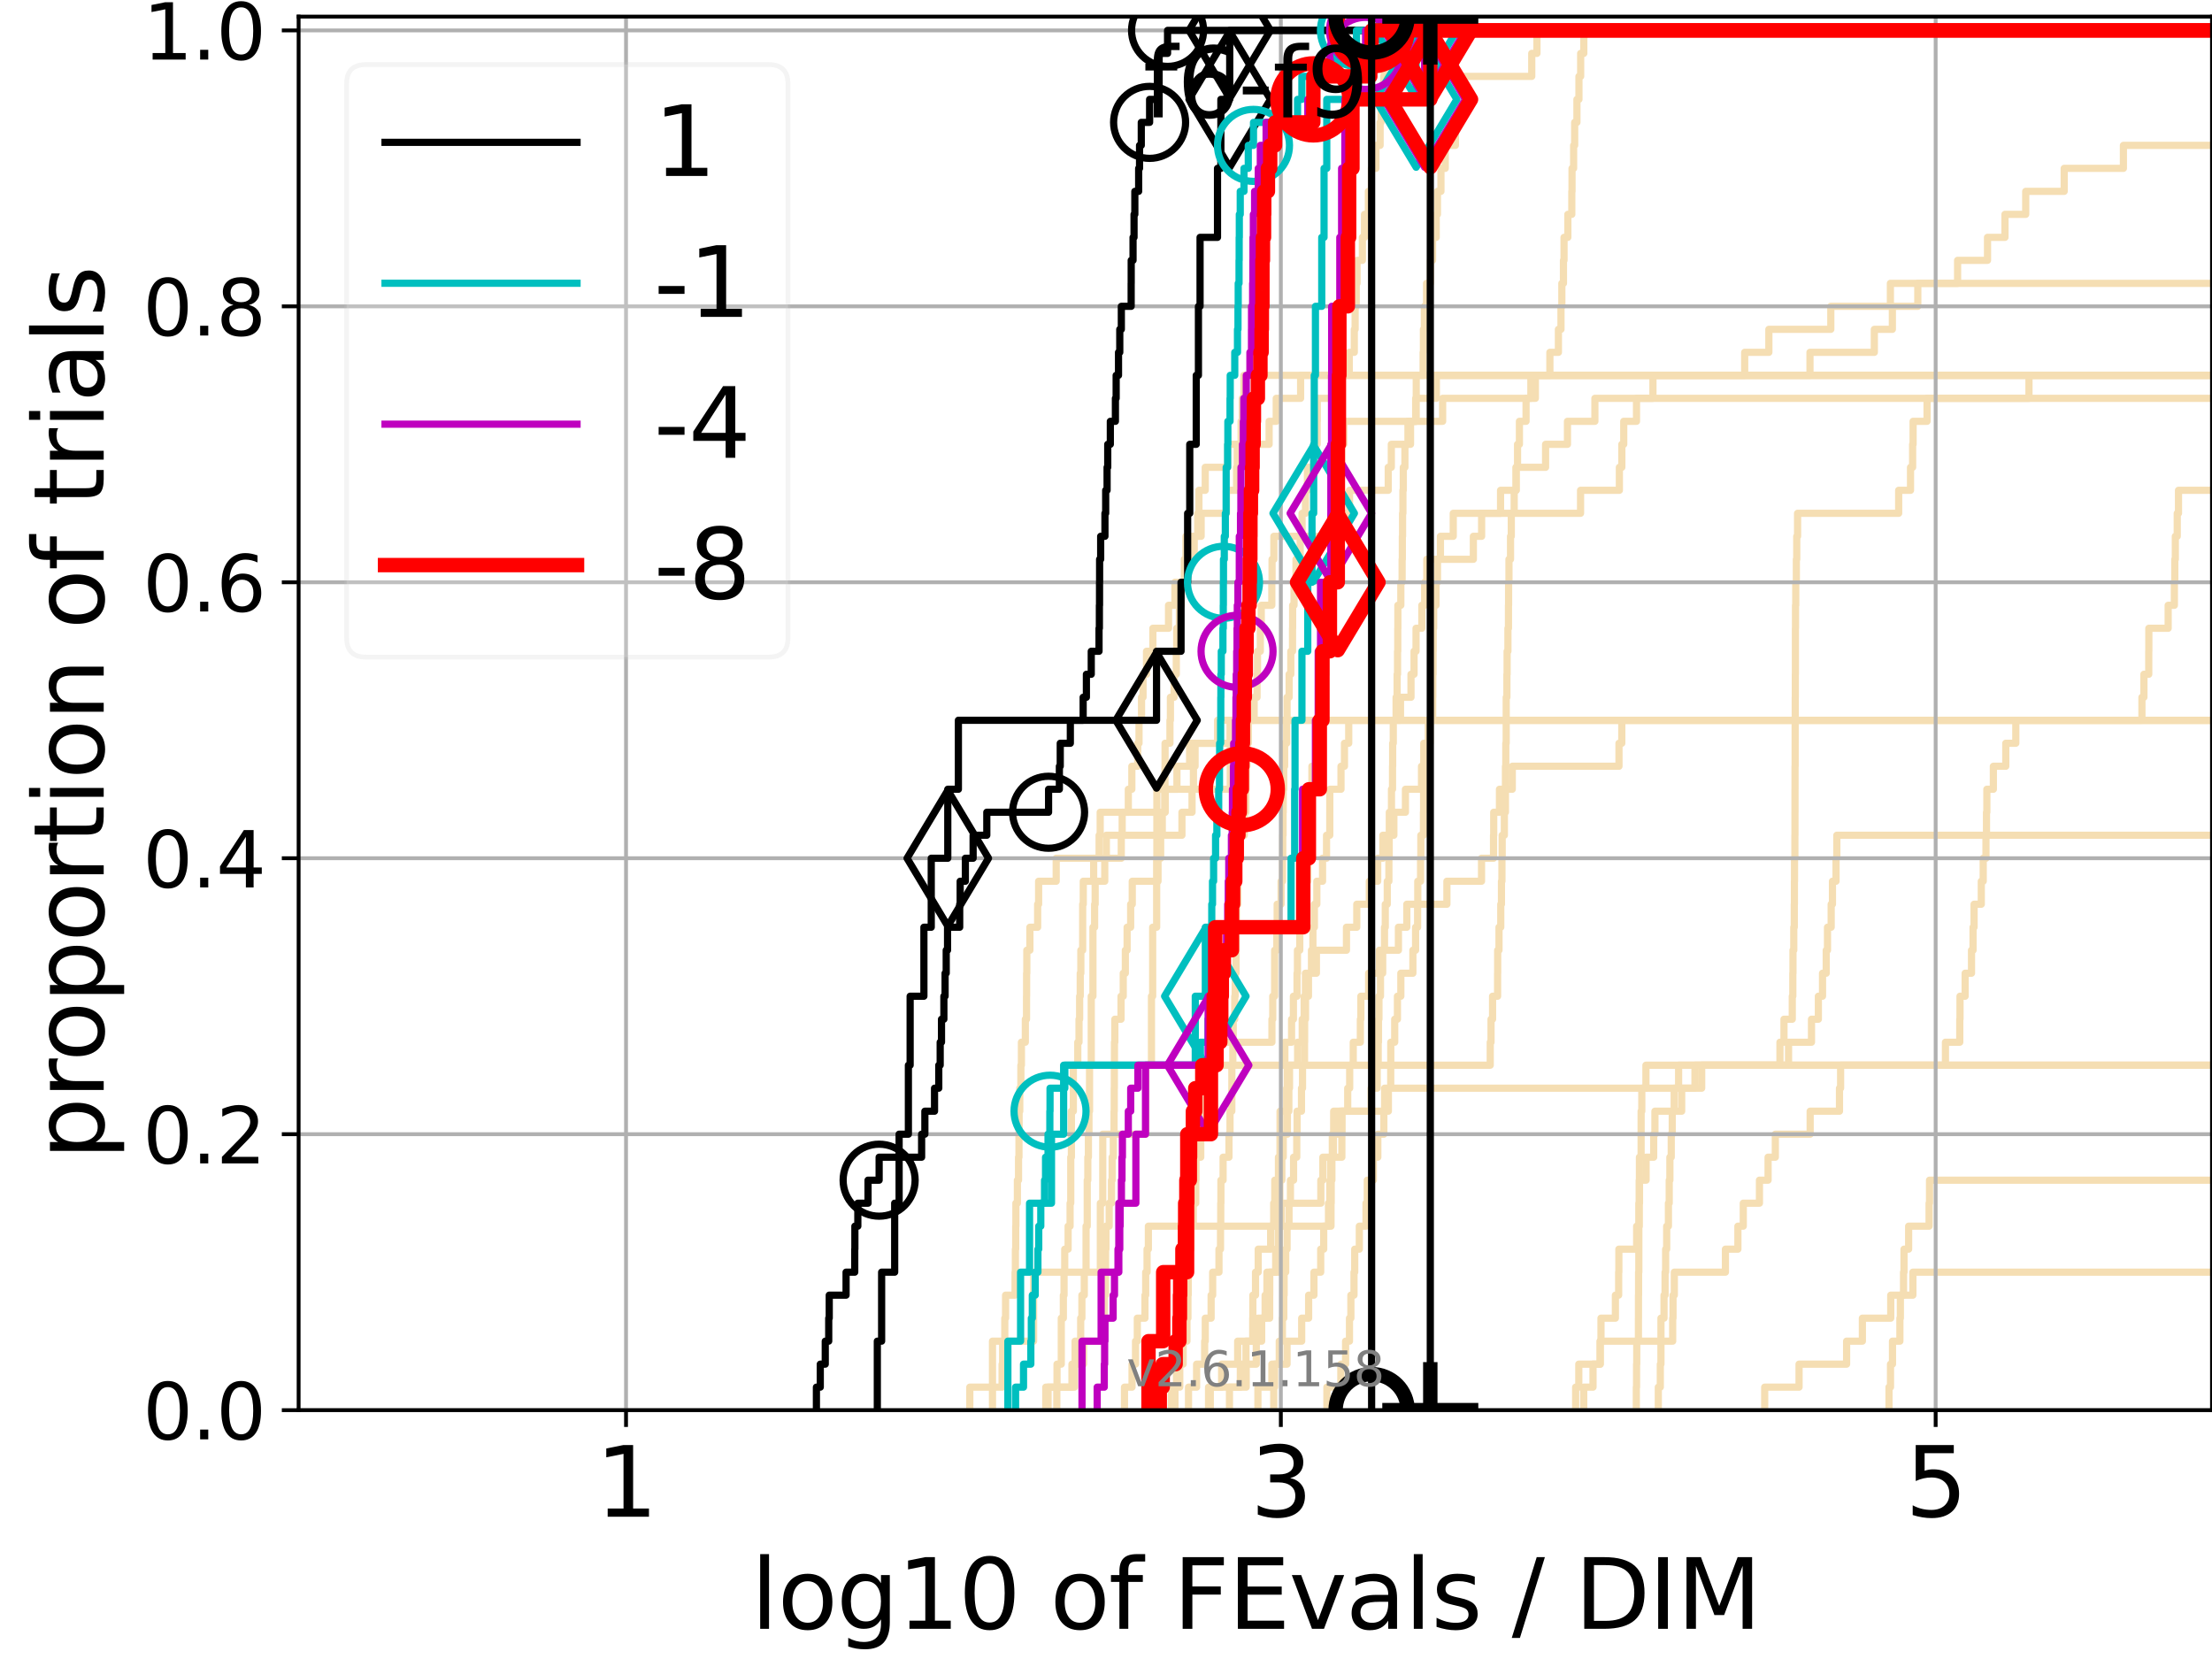 <?xml version="1.0" encoding="utf-8" standalone="no"?>
<!DOCTYPE svg PUBLIC "-//W3C//DTD SVG 1.1//EN"
  "http://www.w3.org/Graphics/SVG/1.1/DTD/svg11.dtd">
<svg xmlns:xlink="http://www.w3.org/1999/xlink" width="460.8pt" height="345.6pt" viewBox="0 0 460.8 345.6" xmlns="http://www.w3.org/2000/svg" version="1.1">
 <defs>
  <style type="text/css">*{stroke-linejoin: round; stroke-linecap: butt}</style>
 </defs>
 <g id="figure_1">
  <g id="patch_1">
   <path d="M 0 345.6 
L 460.8 345.6 
L 460.8 0 
L 0 0 
z
" style="fill: #ffffff"/>
  </g>
  <g id="axes_1">
   <g id="patch_2">
    <path d="M 62.208 293.76 
L 460.8 293.76 
L 460.8 3.456 
L 62.208 3.456 
z
" style="fill: #ffffff"/>
   </g>
   <g id="line2d_1">
    <path d="M 217.855 293.76 
L 217.855 288.97 
L 220.197 288.97 
L 220.197 284.179 
L 221.084 284.179 
L 221.084 279.389 
L 221.084 279.389 
L 221.084 274.598 
L 221.518 274.598 
L 221.518 269.808 
L 221.662 269.808 
L 221.662 265.017 
L 221.804 265.017 
L 221.804 260.227 
L 222.507 260.227 
L 222.507 255.436 
L 222.92 255.436 
L 222.92 250.646 
L 223.057 250.646 
L 223.057 245.855 
L 223.057 245.855 
L 223.057 241.065 
L 223.193 241.065 
L 223.193 236.274 
L 223.193 236.274 
L 223.193 231.484 
L 223.597 231.484 
L 223.597 226.693 
L 223.597 226.693 
L 223.597 221.903 
L 224.519 221.903 
L 224.519 217.112 
L 224.778 217.112 
L 224.778 212.322 
L 224.906 212.322 
L 224.906 207.531 
L 225.034 207.531 
L 225.034 202.741 
L 225.161 202.741 
L 225.161 197.95 
L 225.539 197.95 
L 225.539 193.16 
L 225.539 193.16 
L 225.539 188.369 
L 225.664 188.369 
L 225.664 183.579 
L 227.83 183.579 
L 227.83 178.788 
L 228.968 178.788 
L 228.968 173.998 
L 229.19 173.998 
L 229.19 169.207 
L 242.736 169.207 
L 242.736 164.417 
L 245.177 164.417 
L 245.177 159.626 
L 247.815 159.626 
L 247.815 154.836 
L 253.657 154.836 
L 253.657 150.045 
L 253.657 150.045 
L 253.657 150.045 
L 460.8 150.045 
" clip-path="url(#p7eecc7ca8f)" style="fill: none; stroke: #f5deb3; stroke-width: 1.5; stroke-linecap: square"/>
   </g>
   <g id="line2d_2"/>
   <g id="line2d_3">
    <path d="M 218.331 293.76 
L 218.331 288.97 
L 223.309 288.97 
L 223.309 284.179 
L 225.724 284.179 
L 225.724 279.389 
L 229.583 279.389 
L 229.583 274.598 
L 230.048 274.598 
L 230.048 269.808 
L 230.288 269.808 
L 230.288 265.017 
L 230.309 265.017 
L 230.309 260.227 
L 230.39 260.227 
L 230.39 255.436 
L 231.061 255.436 
L 231.061 250.646 
L 231.543 250.646 
L 231.543 245.855 
L 231.679 245.855 
L 231.679 241.065 
L 231.925 241.065 
L 231.925 236.274 
L 232.079 236.274 
L 232.079 231.484 
L 232.117 231.484 
L 232.117 226.693 
L 232.141 226.693 
L 232.141 221.903 
L 232.165 221.903 
L 232.165 217.112 
L 232.241 217.112 
L 232.241 212.322 
L 233.535 212.322 
L 233.535 207.531 
L 233.992 207.531 
L 233.992 202.741 
L 234.429 202.741 
L 234.429 197.95 
L 234.798 197.95 
L 234.798 193.16 
L 235.535 193.16 
L 235.535 188.369 
L 235.87 188.369 
L 235.87 183.579 
L 241.239 183.579 
L 241.239 178.788 
L 241.789 178.788 
L 241.789 173.998 
L 242.122 173.998 
L 242.122 169.207 
L 242.636 169.207 
L 242.636 164.417 
L 242.686 164.417 
L 242.686 159.626 
L 242.706 159.626 
L 242.706 154.836 
L 243.721 154.836 
L 243.721 150.045 
L 243.821 150.045 
L 243.821 145.255 
L 244.587 145.255 
L 244.587 140.464 
L 245.048 140.464 
L 245.048 135.674 
L 245.131 135.674 
L 245.131 130.883 
L 245.684 130.883 
L 245.684 126.093 
L 246.089 126.093 
L 246.089 121.302 
L 246.997 121.302 
L 246.997 116.512 
L 248.779 116.512 
L 248.779 111.721 
L 250.219 111.721 
L 250.219 106.931 
L 255.486 106.931 
L 255.486 102.14 
L 257.602 102.14 
L 257.602 97.35 
L 257.745 97.35 
L 257.745 92.559 
L 258.545 92.559 
L 258.545 87.769 
L 258.783 87.769 
L 258.783 82.978 
L 259.135 82.978 
L 259.135 78.188 
L 259.135 78.188 
L 259.135 78.188 
L 460.8 78.188 
" clip-path="url(#p7eecc7ca8f)" style="fill: none; stroke: #f5deb3; stroke-width: 1.5; stroke-linecap: square"/>
   </g>
   <g id="line2d_4">
    <path d="M 256.12 293.76 
L 256.12 288.97 
L 259.605 288.97 
L 259.605 284.179 
L 261.708 284.179 
L 261.708 279.389 
L 262.075 279.389 
L 262.075 274.598 
L 264.496 274.598 
L 264.496 269.808 
L 264.51 269.808 
L 264.51 265.017 
L 265.749 265.017 
L 265.749 260.227 
L 266.282 260.227 
L 266.282 255.436 
L 266.294 255.436 
L 266.294 250.646 
L 266.613 250.646 
L 266.613 245.855 
L 267.031 245.855 
L 267.031 241.065 
L 267.321 241.065 
L 267.321 236.274 
L 268.188 236.274 
L 268.188 231.484 
L 268.494 231.484 
L 268.494 226.693 
L 268.628 226.693 
L 268.628 221.903 
L 270.32 221.903 
L 270.32 217.112 
L 271.278 217.112 
L 271.278 212.322 
L 271.682 212.322 
L 271.682 207.531 
L 271.948 207.531 
L 271.948 202.741 
L 274.232 202.741 
L 274.232 197.95 
L 280.493 197.95 
L 280.493 193.16 
L 282.641 193.16 
L 282.641 188.369 
L 285.256 188.369 
L 285.256 183.579 
L 287.002 183.579 
L 287.002 178.788 
L 288.069 178.788 
L 288.069 173.998 
L 290.368 173.998 
L 290.368 169.207 
L 292.777 169.207 
L 292.777 164.417 
L 296.127 164.417 
L 296.127 159.626 
L 296.595 159.626 
L 296.595 154.836 
L 297.91 154.836 
L 297.91 150.045 
L 297.91 150.045 
L 297.91 150.045 
L 460.8 150.045 
" clip-path="url(#p7eecc7ca8f)" style="fill: none; stroke: #f5deb3; stroke-width: 1.5; stroke-linecap: square"/>
   </g>
   <g id="line2d_5"/>
   <g id="line2d_6"/>
   <g id="line2d_7">
    <path d="M 244.762 293.76 
L 244.762 288.97 
L 245.091 288.97 
L 245.091 284.179 
L 246.471 284.179 
L 246.471 279.389 
L 246.895 279.389 
L 246.895 274.598 
L 247.132 274.598 
L 247.132 269.808 
L 247.336 269.808 
L 247.336 265.017 
L 247.855 265.017 
L 247.855 260.227 
L 248.104 260.227 
L 248.104 255.436 
L 248.323 255.436 
L 248.323 250.646 
L 249.095 250.646 
L 249.095 245.855 
L 249.139 245.855 
L 249.139 241.065 
L 249.777 241.065 
L 249.777 236.274 
L 250.838 236.274 
L 250.838 231.484 
L 250.954 231.484 
L 250.954 226.693 
L 252.344 226.693 
L 252.344 221.903 
L 267.66 221.903 
L 267.66 217.112 
L 269.061 217.112 
L 269.061 212.322 
L 269.441 212.322 
L 269.441 207.531 
L 270.194 207.531 
L 270.194 202.741 
L 270.283 202.741 
L 270.283 197.95 
L 270.764 197.95 
L 270.764 193.16 
L 270.916 193.16 
L 270.916 188.369 
L 272.159 188.369 
L 272.159 183.579 
L 272.444 183.579 
L 272.444 178.788 
L 273.119 178.788 
L 273.119 173.998 
L 273.183 173.998 
L 273.183 169.207 
L 273.257 169.207 
L 273.257 164.417 
L 273.298 164.417 
L 273.298 159.626 
L 274.416 159.626 
L 274.416 154.836 
L 274.98 154.836 
L 274.98 150.045 
L 275.156 150.045 
L 275.156 145.255 
L 276.075 145.255 
L 276.075 140.464 
L 276.201 140.464 
L 276.201 135.674 
L 276.593 135.674 
L 276.593 130.883 
L 276.694 130.883 
L 276.694 126.093 
L 277.033 126.093 
L 277.033 121.302 
L 277.49 121.302 
L 277.49 116.512 
L 278.114 116.512 
L 278.114 111.721 
L 278.268 111.721 
L 278.268 106.931 
L 279.039 106.931 
L 279.039 102.14 
L 279.297 102.14 
L 279.297 97.35 
L 279.487 97.35 
L 279.487 92.559 
L 279.942 92.559 
L 279.942 87.769 
L 300.529 87.769 
L 300.529 82.978 
L 319.847 82.978 
L 319.847 78.188 
L 377.051 78.188 
L 377.051 73.397 
L 390.458 73.397 
L 390.458 68.607 
L 394.213 68.607 
L 394.213 63.816 
L 399.512 63.816 
L 399.512 59.026 
L 407.804 59.026 
L 407.804 54.235 
L 414.036 54.235 
L 414.036 49.445 
L 417.672 49.445 
L 417.672 44.654 
L 421.994 44.654 
L 421.994 39.864 
L 430.009 39.864 
L 430.009 35.073 
L 442.346 35.073 
L 442.346 30.283 
L 442.346 30.283 
L 442.346 30.283 
L 460.8 30.283 
" clip-path="url(#p7eecc7ca8f)" style="fill: none; stroke: #f5deb3; stroke-width: 1.5; stroke-linecap: square"/>
   </g>
   <g id="line2d_8">
    <path d="M 340.874 293.76 
L 340.874 288.97 
L 340.926 288.97 
L 340.926 284.179 
L 340.967 284.179 
L 340.967 279.389 
L 341.314 279.389 
L 341.314 274.598 
L 341.325 274.598 
L 341.325 269.808 
L 341.348 269.808 
L 341.348 265.017 
L 341.398 265.017 
L 341.398 260.227 
L 341.4 260.227 
L 341.4 255.436 
L 341.414 255.436 
L 341.414 250.646 
L 341.485 250.646 
L 341.485 245.855 
L 341.524 245.855 
L 341.524 241.065 
L 341.875 241.065 
L 341.875 236.274 
L 341.876 236.274 
L 341.876 231.484 
L 342.017 231.484 
L 342.017 226.693 
L 342.877 226.693 
L 342.877 221.903 
L 342.877 221.903 
L 342.877 221.903 
L 460.8 221.903 
" clip-path="url(#p7eecc7ca8f)" style="fill: none; stroke: #f5deb3; stroke-width: 1.5; stroke-linecap: square"/>
   </g>
   <g id="line2d_9">
    <path d="M 244.027 293.76 
L 244.027 288.97 
L 245.768 288.97 
L 245.768 284.179 
L 245.874 284.179 
L 245.874 279.389 
L 247.264 279.389 
L 247.264 274.598 
L 247.47 274.598 
L 247.47 269.808 
L 247.53 269.808 
L 247.53 265.017 
L 247.739 265.017 
L 247.739 260.227 
L 248.037 260.227 
L 248.037 255.436 
L 248.568 255.436 
L 248.568 250.646 
L 248.678 250.646 
L 248.678 245.855 
L 248.931 245.855 
L 248.931 241.065 
L 250.139 241.065 
L 250.139 236.274 
L 250.439 236.274 
L 250.439 231.484 
L 251.186 231.484 
L 251.186 226.693 
L 252.863 226.693 
L 252.863 221.903 
L 253.545 221.903 
L 253.545 217.112 
L 264.968 217.112 
L 264.968 212.322 
L 265.135 212.322 
L 265.135 207.531 
L 265.53 207.531 
L 265.53 202.741 
L 265.533 202.741 
L 265.533 197.95 
L 265.989 197.95 
L 265.989 193.16 
L 266.058 193.16 
L 266.058 188.369 
L 266.869 188.369 
L 266.869 183.579 
L 267.164 183.579 
L 267.164 178.788 
L 267.224 178.788 
L 267.224 173.998 
L 267.283 173.998 
L 267.283 169.207 
L 267.316 169.207 
L 267.316 164.417 
L 267.427 164.417 
L 267.427 159.626 
L 267.615 159.626 
L 267.615 154.836 
L 268.03 154.836 
L 268.03 150.045 
L 268.124 150.045 
L 268.124 145.255 
L 268.552 145.255 
L 268.552 140.464 
L 268.9 140.464 
L 268.9 135.674 
L 269.254 135.674 
L 269.254 130.883 
L 269.279 130.883 
L 269.279 126.093 
L 269.577 126.093 
L 269.577 121.302 
L 269.978 121.302 
L 269.978 116.512 
L 270.852 116.512 
L 270.852 111.721 
L 271.245 111.721 
L 271.245 106.931 
L 271.957 106.931 
L 271.957 102.14 
L 272.363 102.14 
L 272.363 97.35 
L 273.787 97.35 
L 273.787 92.559 
L 274.384 92.559 
L 274.384 87.769 
L 274.412 87.769 
L 274.412 82.978 
L 279.579 82.978 
L 279.579 78.188 
L 281.073 78.188 
L 281.073 73.397 
L 282.126 73.397 
L 282.126 68.607 
L 282.297 68.607 
L 282.297 63.816 
L 282.522 63.816 
L 282.522 59.026 
L 282.698 59.026 
L 282.698 54.235 
L 283.807 54.235 
L 283.807 49.445 
L 284.25 49.445 
L 284.25 44.654 
L 285.06 44.654 
L 285.06 39.864 
L 285.683 39.864 
L 285.683 35.073 
L 286.637 35.073 
L 286.637 30.283 
L 287.502 30.283 
L 287.502 25.492 
L 287.698 25.492 
L 287.698 20.702 
L 288.265 20.702 
L 288.265 15.911 
L 288.348 15.911 
L 288.348 11.121 
L 293.578 11.121 
L 293.578 6.33 
L 293.578 6.33 
L 293.578 6.33 
L 460.8 6.33 
" clip-path="url(#p7eecc7ca8f)" style="fill: none; stroke: #f5deb3; stroke-width: 1.5; stroke-linecap: square"/>
   </g>
   <g id="line2d_10">
    <path d="M 393.512 293.76 
L 393.512 288.97 
L 393.827 288.97 
L 393.827 284.179 
L 394.24 284.179 
L 394.24 279.389 
L 395.783 279.389 
L 395.783 274.598 
L 395.881 274.598 
L 395.881 269.808 
L 396.542 269.808 
L 396.542 265.017 
L 396.641 265.017 
L 396.641 260.227 
L 397.603 260.227 
L 397.603 255.436 
L 401.865 255.436 
L 401.865 250.646 
L 401.956 250.646 
L 401.956 245.855 
L 401.956 245.855 
L 401.956 245.855 
L 460.8 245.855 
" clip-path="url(#p7eecc7ca8f)" style="fill: none; stroke: #f5deb3; stroke-width: 1.5; stroke-linecap: square"/>
   </g>
   <g id="line2d_11">
    <path d="M 252.125 293.76 
L 252.125 288.97 
L 254.488 288.97 
L 254.488 284.179 
L 257.83 284.179 
L 257.83 279.389 
L 262.83 279.389 
L 262.83 274.598 
L 263.55 274.598 
L 263.55 269.808 
L 263.925 269.808 
L 263.925 265.017 
L 266.453 265.017 
L 266.453 260.227 
L 266.492 260.227 
L 266.492 255.436 
L 266.91 255.436 
L 266.91 250.646 
L 275.155 250.646 
L 275.155 245.855 
L 275.575 245.855 
L 275.575 241.065 
L 277.769 241.065 
L 277.769 236.274 
L 279.123 236.274 
L 279.123 231.484 
L 289.225 231.484 
L 289.225 226.693 
L 353.092 226.693 
L 353.092 221.903 
L 370.797 221.903 
L 370.797 217.112 
L 371.636 217.112 
L 371.636 212.322 
L 373.364 212.322 
L 373.364 207.531 
L 373.478 207.531 
L 373.478 202.741 
L 373.509 202.741 
L 373.509 197.95 
L 373.676 197.95 
L 373.676 193.16 
L 373.781 193.16 
L 373.781 188.369 
L 373.807 188.369 
L 373.807 183.579 
L 373.832 183.579 
L 373.832 178.788 
L 373.908 178.788 
L 373.908 173.998 
L 373.924 173.998 
L 373.924 169.207 
L 373.931 169.207 
L 373.931 164.417 
L 373.939 164.417 
L 373.939 159.626 
L 373.962 159.626 
L 373.962 154.836 
L 373.964 154.836 
L 373.964 150.045 
L 373.983 150.045 
L 373.983 145.255 
L 373.999 145.255 
L 373.999 140.464 
L 374.015 140.464 
L 374.015 135.674 
L 374.017 135.674 
L 374.017 130.883 
L 374.037 130.883 
L 374.037 126.093 
L 374.092 126.093 
L 374.092 121.302 
L 374.212 121.302 
L 374.212 116.512 
L 374.295 116.512 
L 374.295 111.721 
L 374.468 111.721 
L 374.468 106.931 
L 395.528 106.931 
L 395.528 102.14 
L 397.997 102.14 
L 397.997 97.35 
L 398.435 97.35 
L 398.435 92.559 
L 398.534 92.559 
L 398.534 87.769 
L 401.442 87.769 
L 401.442 82.978 
L 422.671 82.978 
L 422.671 78.188 
L 422.671 78.188 
L 422.671 78.188 
L 460.8 78.188 
" clip-path="url(#p7eecc7ca8f)" style="fill: none; stroke: #f5deb3; stroke-width: 1.5; stroke-linecap: square"/>
   </g>
   <g id="line2d_12">
    <path d="M 220.154 293.76 
L 220.154 288.97 
L 223.826 288.97 
L 223.826 284.179 
L 223.958 284.179 
L 223.958 279.389 
L 225.125 279.389 
L 225.125 274.598 
L 225.378 274.598 
L 225.378 269.808 
L 225.878 269.808 
L 225.878 265.017 
L 226.247 265.017 
L 226.247 260.227 
L 226.247 260.227 
L 226.247 255.436 
L 226.491 255.436 
L 226.491 250.646 
L 226.491 250.646 
L 226.491 245.855 
L 226.612 245.855 
L 226.612 241.065 
L 226.733 241.065 
L 226.733 236.274 
L 226.853 236.274 
L 226.853 231.484 
L 226.972 231.484 
L 226.972 226.693 
L 226.972 226.693 
L 226.972 221.903 
L 227.328 221.903 
L 227.328 217.112 
L 227.328 217.112 
L 227.328 212.322 
L 227.328 212.322 
L 227.328 207.531 
L 227.68 207.531 
L 227.68 202.741 
L 227.68 202.741 
L 227.68 197.95 
L 227.68 197.95 
L 227.68 193.16 
L 228.028 193.16 
L 228.028 188.369 
L 228.143 188.369 
L 228.143 183.579 
L 230.14 183.579 
L 230.14 178.788 
L 233.581 178.788 
L 233.581 173.998 
L 246.22 173.998 
L 246.22 169.207 
L 248.326 169.207 
L 248.326 164.417 
L 248.615 164.417 
L 248.615 159.626 
L 248.958 159.626 
L 248.958 154.836 
L 256.275 154.836 
L 256.275 150.045 
L 256.275 150.045 
L 256.275 150.045 
L 460.8 150.045 
" clip-path="url(#p7eecc7ca8f)" style="fill: none; stroke: #f5deb3; stroke-width: 1.5; stroke-linecap: square"/>
   </g>
   <g id="line2d_13"/>
   <g id="line2d_14"/>
   <g id="line2d_15"/>
   <g id="line2d_16">
    <path d="M 328.234 293.76 
L 328.234 288.97 
L 328.89 288.97 
L 328.89 284.179 
L 333.349 284.179 
L 333.349 279.389 
L 348.452 279.389 
L 348.452 274.598 
L 348.521 274.598 
L 348.521 269.808 
L 348.793 269.808 
L 348.793 265.017 
L 359.436 265.017 
L 359.436 260.227 
L 362.036 260.227 
L 362.036 255.436 
L 363.157 255.436 
L 363.157 250.646 
L 366.525 250.646 
L 366.525 245.855 
L 368.325 245.855 
L 368.325 241.065 
L 369.834 241.065 
L 369.834 236.274 
L 377.089 236.274 
L 377.089 231.484 
L 383.198 231.484 
L 383.198 226.693 
L 383.432 226.693 
L 383.432 221.903 
L 405.273 221.903 
L 405.273 217.112 
L 408.255 217.112 
L 408.255 212.322 
L 408.304 212.322 
L 408.304 207.531 
L 409.377 207.531 
L 409.377 202.741 
L 410.703 202.741 
L 410.703 197.95 
L 411.023 197.95 
L 411.023 193.16 
L 411.239 193.16 
L 411.239 188.369 
L 412.741 188.369 
L 412.741 183.579 
L 413.14 183.579 
L 413.14 178.788 
L 413.714 178.788 
L 413.714 173.998 
L 413.823 173.998 
L 413.823 169.207 
L 413.898 169.207 
L 413.898 164.417 
L 415.254 164.417 
L 415.254 159.626 
L 417.842 159.626 
L 417.842 154.836 
L 419.931 154.836 
L 419.931 150.045 
L 446.205 150.045 
L 446.205 145.255 
L 446.618 145.255 
L 446.618 140.464 
L 447.623 140.464 
L 447.623 135.674 
L 447.642 135.674 
L 447.642 130.883 
L 451.669 130.883 
L 451.669 126.093 
L 452.96 126.093 
L 452.96 121.302 
L 453.05 121.302 
L 453.05 116.512 
L 453.161 116.512 
L 453.161 111.721 
L 453.558 111.721 
L 453.558 106.931 
L 453.821 106.931 
L 453.821 102.14 
L 461.8 102.14 
" clip-path="url(#p7eecc7ca8f)" style="fill: none; stroke: #f5deb3; stroke-width: 1.5; stroke-linecap: square"/>
   </g>
   <g id="line2d_17">
    <path d="M 329.92 293.76 
L 329.92 288.97 
L 331.855 288.97 
L 331.855 284.179 
L 333.346 284.179 
L 333.346 279.389 
L 333.514 279.389 
L 333.514 274.598 
L 336.516 274.598 
L 336.516 269.808 
L 337.195 269.808 
L 337.195 265.017 
L 337.239 265.017 
L 337.239 260.227 
L 340.946 260.227 
L 340.946 255.436 
L 341.479 255.436 
L 341.479 250.646 
L 341.539 250.646 
L 341.539 245.855 
L 342.914 245.855 
L 342.914 241.065 
L 344.494 241.065 
L 344.494 236.274 
L 344.752 236.274 
L 344.752 231.484 
L 350.326 231.484 
L 350.326 226.693 
L 354.491 226.693 
L 354.491 221.903 
L 372.587 221.903 
L 372.587 217.112 
L 377.368 217.112 
L 377.368 212.322 
L 378.8 212.322 
L 378.8 207.531 
L 379.664 207.531 
L 379.664 202.741 
L 380.438 202.741 
L 380.438 197.95 
L 380.702 197.95 
L 380.702 193.16 
L 381.467 193.16 
L 381.467 188.369 
L 381.733 188.369 
L 381.733 183.579 
L 382.481 183.579 
L 382.481 178.788 
L 382.644 178.788 
L 382.644 173.998 
L 382.644 173.998 
L 382.644 173.998 
L 460.8 173.998 
" clip-path="url(#p7eecc7ca8f)" style="fill: none; stroke: #f5deb3; stroke-width: 1.5; stroke-linecap: square"/>
   </g>
   <g id="line2d_18">
    <path d="M 202.028 293.76 
L 202.028 288.97 
L 208.753 288.97 
L 208.753 284.179 
L 208.869 284.179 
L 208.869 279.389 
L 209.316 279.389 
L 209.316 274.598 
L 209.481 274.598 
L 209.481 269.808 
L 211.456 269.808 
L 211.456 265.017 
L 211.523 265.017 
L 211.523 260.227 
L 211.59 260.227 
L 211.59 255.436 
L 211.628 255.436 
L 211.628 250.646 
L 211.941 250.646 
L 211.941 245.855 
L 212.177 245.855 
L 212.177 241.065 
L 212.27 241.065 
L 212.27 236.274 
L 212.298 236.274 
L 212.298 231.484 
L 212.438 231.484 
L 212.438 226.693 
L 212.669 226.693 
L 212.669 221.903 
L 212.78 221.903 
L 212.78 217.112 
L 213.595 217.112 
L 213.595 212.322 
L 213.844 212.322 
L 213.844 207.531 
L 213.861 207.531 
L 213.861 202.741 
L 213.906 202.741 
L 213.906 197.95 
L 214.544 197.95 
L 214.544 193.16 
L 216.16 193.16 
L 216.16 188.369 
L 216.364 188.369 
L 216.364 183.579 
L 220.025 183.579 
L 220.025 178.788 
L 230.471 178.788 
L 230.471 173.998 
L 233.771 173.998 
L 233.771 169.207 
L 235.05 169.207 
L 235.05 164.417 
L 235.785 164.417 
L 235.785 159.626 
L 237.01 159.626 
L 237.01 154.836 
L 237.28 154.836 
L 237.28 150.045 
L 237.801 150.045 
L 237.801 145.255 
L 238.115 145.255 
L 238.115 140.464 
L 238.84 140.464 
L 238.84 135.674 
L 240.163 135.674 
L 240.163 130.883 
L 243.426 130.883 
L 243.426 126.093 
L 244.756 126.093 
L 244.756 121.302 
L 246.726 121.302 
L 246.726 116.512 
L 247.051 116.512 
L 247.051 111.721 
L 249.51 111.721 
L 249.51 106.931 
L 249.754 106.931 
L 249.754 102.14 
L 251.073 102.14 
L 251.073 97.35 
L 255.784 97.35 
L 255.784 92.559 
L 264.382 92.559 
L 264.382 87.769 
L 265.866 87.769 
L 265.866 82.978 
L 270.945 82.978 
L 270.945 78.188 
L 270.945 78.188 
L 270.945 78.188 
L 460.8 78.188 
" clip-path="url(#p7eecc7ca8f)" style="fill: none; stroke: #f5deb3; stroke-width: 1.5; stroke-linecap: square"/>
   </g>
   <g id="line2d_19"/>
   <g id="line2d_20">
    <path d="M 262.047 293.76 
L 262.047 288.97 
L 264.951 288.97 
L 264.951 284.179 
L 268.115 284.179 
L 268.115 279.389 
L 271.167 279.389 
L 271.167 274.598 
L 272.612 274.598 
L 272.612 269.808 
L 273.717 269.808 
L 273.717 265.017 
L 275.125 265.017 
L 275.125 260.227 
L 275.754 260.227 
L 275.754 255.436 
L 276.752 255.436 
L 276.752 250.646 
L 277.028 250.646 
L 277.028 245.855 
L 277.189 245.855 
L 277.189 241.065 
L 279.536 241.065 
L 279.536 236.274 
L 279.575 236.274 
L 279.575 231.484 
L 280.753 231.484 
L 280.753 226.693 
L 281.164 226.693 
L 281.164 221.903 
L 281.908 221.903 
L 281.908 217.112 
L 283.387 217.112 
L 283.387 212.322 
L 283.494 212.322 
L 283.494 207.531 
L 285.111 207.531 
L 285.111 202.741 
L 287.344 202.741 
L 287.344 197.95 
L 291.316 197.95 
L 291.316 193.16 
L 293.065 193.16 
L 293.065 188.369 
L 301.417 188.369 
L 301.417 183.579 
L 308.629 183.579 
L 308.629 178.788 
L 311.129 178.788 
L 311.129 173.998 
L 311.168 173.998 
L 311.168 169.207 
L 312.367 169.207 
L 312.367 164.417 
L 315.036 164.417 
L 315.036 159.626 
L 337.263 159.626 
L 337.263 154.836 
L 337.851 154.836 
L 337.851 150.045 
L 337.851 150.045 
L 337.851 150.045 
L 460.8 150.045 
" clip-path="url(#p7eecc7ca8f)" style="fill: none; stroke: #f5deb3; stroke-width: 1.5; stroke-linecap: square"/>
   </g>
   <g id="line2d_21"/>
   <g id="line2d_22">
    <path d="M 265.344 293.76 
L 265.344 288.97 
L 265.523 288.97 
L 265.523 284.179 
L 266.494 284.179 
L 266.494 279.389 
L 267.151 279.389 
L 267.151 274.598 
L 267.441 274.598 
L 267.441 269.808 
L 267.505 269.808 
L 267.505 265.017 
L 267.835 265.017 
L 267.835 260.227 
L 268.121 260.227 
L 268.121 255.436 
L 268.528 255.436 
L 268.528 250.646 
L 268.823 250.646 
L 268.823 245.855 
L 269.475 245.855 
L 269.475 241.065 
L 270.139 241.065 
L 270.139 236.274 
L 270.209 236.274 
L 270.209 231.484 
L 271.123 231.484 
L 271.123 226.693 
L 271.34 226.693 
L 271.34 221.903 
L 271.757 221.903 
L 271.757 217.112 
L 271.778 217.112 
L 271.778 212.322 
L 271.964 212.322 
L 271.964 207.531 
L 272.576 207.531 
L 272.576 202.741 
L 273.21 202.741 
L 273.21 197.95 
L 273.501 197.95 
L 273.501 193.16 
L 273.815 193.16 
L 273.815 188.369 
L 274.319 188.369 
L 274.319 183.579 
L 275.513 183.579 
L 275.513 178.788 
L 276.34 178.788 
L 276.34 173.998 
L 277.017 173.998 
L 277.017 169.207 
L 277.02 169.207 
L 277.02 164.417 
L 279.355 164.417 
L 279.355 159.626 
L 280.077 159.626 
L 280.077 154.836 
L 280.963 154.836 
L 280.963 150.045 
L 291.751 150.045 
L 291.751 145.255 
L 293.935 145.255 
L 293.935 140.464 
L 294.573 140.464 
L 294.573 135.674 
L 294.986 135.674 
L 294.986 130.883 
L 296.193 130.883 
L 296.193 126.093 
L 296.783 126.093 
L 296.783 121.302 
L 297.23 121.302 
L 297.23 116.512 
L 306.928 116.512 
L 306.928 111.721 
L 308.65 111.721 
L 308.65 106.931 
L 312.594 106.931 
L 312.594 102.14 
L 315.83 102.14 
L 315.83 97.35 
L 321.974 97.35 
L 321.974 92.559 
L 326.53 92.559 
L 326.53 87.769 
L 332.246 87.769 
L 332.246 82.978 
L 332.246 82.978 
L 332.246 82.978 
L 460.8 82.978 
" clip-path="url(#p7eecc7ca8f)" style="fill: none; stroke: #f5deb3; stroke-width: 1.5; stroke-linecap: square"/>
   </g>
   <g id="line2d_23">
    <path d="M 367.616 293.76 
L 367.616 288.97 
L 374.776 288.97 
L 374.776 284.179 
L 384.682 284.179 
L 384.682 279.389 
L 387.968 279.389 
L 387.968 274.598 
L 393.875 274.598 
L 393.875 269.808 
L 398.487 269.808 
L 398.487 265.017 
L 398.487 265.017 
L 398.487 265.017 
L 460.8 265.017 
" clip-path="url(#p7eecc7ca8f)" style="fill: none; stroke: #f5deb3; stroke-width: 1.5; stroke-linecap: square"/>
   </g>
   <g id="line2d_24">
    <path d="M 251.761 293.76 
L 251.761 288.97 
L 258.388 288.97 
L 258.388 284.179 
L 259.556 284.179 
L 259.556 279.389 
L 260.963 279.389 
L 260.963 274.598 
L 260.99 274.598 
L 260.99 269.808 
L 261.547 269.808 
L 261.547 265.017 
L 262.108 265.017 
L 262.108 260.227 
L 264.7 260.227 
L 264.7 255.436 
L 265.333 255.436 
L 265.333 250.646 
L 265.558 250.646 
L 265.558 245.855 
L 266.326 245.855 
L 266.326 241.065 
L 266.648 241.065 
L 266.648 236.274 
L 266.66 236.274 
L 266.66 231.484 
L 268.03 231.484 
L 268.03 226.693 
L 268.156 226.693 
L 268.156 221.903 
L 310.443 221.903 
L 310.443 217.112 
L 310.61 217.112 
L 310.61 212.322 
L 310.93 212.322 
L 310.93 207.531 
L 311.976 207.531 
L 311.976 202.741 
L 311.995 202.741 
L 311.995 197.95 
L 312.268 197.95 
L 312.268 193.16 
L 312.636 193.16 
L 312.636 188.369 
L 312.782 188.369 
L 312.782 183.579 
L 312.882 183.579 
L 312.882 178.788 
L 312.93 178.788 
L 312.93 173.998 
L 313.387 173.998 
L 313.387 169.207 
L 313.611 169.207 
L 313.611 164.417 
L 313.615 164.417 
L 313.615 159.626 
L 313.686 159.626 
L 313.686 154.836 
L 313.767 154.836 
L 313.767 150.045 
L 313.772 150.045 
L 313.772 145.255 
L 313.915 145.255 
L 313.915 140.464 
L 313.959 140.464 
L 313.959 135.674 
L 314.129 135.674 
L 314.129 130.883 
L 314.242 130.883 
L 314.242 126.093 
L 314.268 126.093 
L 314.268 121.302 
L 314.343 121.302 
L 314.343 116.512 
L 314.669 116.512 
L 314.669 111.721 
L 314.831 111.721 
L 314.831 106.931 
L 315.435 106.931 
L 315.435 102.14 
L 315.84 102.14 
L 315.84 97.35 
L 316.131 97.35 
L 316.131 92.559 
L 316.523 92.559 
L 316.523 87.769 
L 317.907 87.769 
L 317.907 82.978 
L 318.911 82.978 
L 318.911 78.188 
L 322.87 78.188 
L 322.87 73.397 
L 324.647 73.397 
L 324.647 68.607 
L 325.182 68.607 
L 325.182 63.816 
L 325.361 63.816 
L 325.361 59.026 
L 325.696 59.026 
L 325.696 54.235 
L 325.818 54.235 
L 325.818 49.445 
L 326.613 49.445 
L 326.613 44.654 
L 327.437 44.654 
L 327.437 39.864 
L 327.482 39.864 
L 327.482 35.073 
L 327.815 35.073 
L 327.815 30.283 
L 328.032 30.283 
L 328.032 25.492 
L 328.504 25.492 
L 328.504 20.702 
L 328.922 20.702 
L 328.922 15.911 
L 329.282 15.911 
L 329.282 11.121 
L 329.938 11.121 
L 329.938 6.33 
L 329.938 6.33 
L 329.938 6.33 
L 460.8 6.33 
" clip-path="url(#p7eecc7ca8f)" style="fill: none; stroke: #f5deb3; stroke-width: 1.5; stroke-linecap: square"/>
   </g>
   <g id="line2d_25">
    <path d="M 345.457 293.76 
L 345.457 288.97 
L 345.873 288.97 
L 345.873 284.179 
L 346.006 284.179 
L 346.006 279.389 
L 346.008 279.389 
L 346.008 274.598 
L 346.647 274.598 
L 346.647 269.808 
L 346.866 269.808 
L 346.866 265.017 
L 346.984 265.017 
L 346.984 260.227 
L 347.202 260.227 
L 347.202 255.436 
L 347.563 255.436 
L 347.563 250.646 
L 347.728 250.646 
L 347.728 245.855 
L 347.868 245.855 
L 347.868 241.065 
L 348.151 241.065 
L 348.151 236.274 
L 348.36 236.274 
L 348.36 231.484 
L 348.764 231.484 
L 348.764 226.693 
L 349.684 226.693 
L 349.684 221.903 
L 349.684 221.903 
L 349.684 221.903 
L 460.8 221.903 
" clip-path="url(#p7eecc7ca8f)" style="fill: none; stroke: #f5deb3; stroke-width: 1.5; stroke-linecap: square"/>
   </g>
   <g id="line2d_26">
    <path d="M 276.415 293.76 
L 276.415 288.97 
L 279.322 288.97 
L 279.322 284.179 
L 280.311 284.179 
L 280.311 279.389 
L 281.121 279.389 
L 281.121 274.598 
L 281.414 274.598 
L 281.414 269.808 
L 282.065 269.808 
L 282.065 265.017 
L 282.212 265.017 
L 282.212 260.227 
L 283.173 260.227 
L 283.173 255.436 
L 284.56 255.436 
L 284.56 250.646 
L 284.832 250.646 
L 284.832 245.855 
L 286.094 245.855 
L 286.094 241.065 
L 287.025 241.065 
L 287.025 236.274 
L 288.283 236.274 
L 288.283 231.484 
L 288.439 231.484 
L 288.439 226.693 
L 289.712 226.693 
L 289.712 221.903 
L 289.725 221.903 
L 289.725 217.112 
L 290.542 217.112 
L 290.542 212.322 
L 291.11 212.322 
L 291.11 207.531 
L 291.82 207.531 
L 291.82 202.741 
L 294.329 202.741 
L 294.329 197.95 
L 294.894 197.95 
L 294.894 193.16 
L 295.313 193.16 
L 295.313 188.369 
L 295.349 188.369 
L 295.349 183.579 
L 295.931 183.579 
L 295.931 178.788 
L 295.989 178.788 
L 295.989 173.998 
L 296.53 173.998 
L 296.53 169.207 
L 296.562 169.207 
L 296.562 164.417 
L 296.947 164.417 
L 296.947 159.626 
L 297.113 159.626 
L 297.113 154.836 
L 297.553 154.836 
L 297.553 150.045 
L 298.454 150.045 
L 298.454 145.255 
L 298.477 145.255 
L 298.477 140.464 
L 298.525 140.464 
L 298.525 135.674 
L 298.551 135.674 
L 298.551 130.883 
L 298.651 130.883 
L 298.651 126.093 
L 299.145 126.093 
L 299.145 121.302 
L 299.452 121.302 
L 299.452 116.512 
L 300.069 116.512 
L 300.069 111.721 
L 302.74 111.721 
L 302.74 106.931 
L 329.259 106.931 
L 329.259 102.14 
L 337.346 102.14 
L 337.346 97.35 
L 337.861 97.35 
L 337.861 92.559 
L 338.255 92.559 
L 338.255 87.769 
L 340.914 87.769 
L 340.914 82.978 
L 344.337 82.978 
L 344.337 78.188 
L 363.451 78.188 
L 363.451 73.397 
L 368.486 73.397 
L 368.486 68.607 
L 381.391 68.607 
L 381.391 63.816 
L 393.802 63.816 
L 393.802 59.026 
L 393.802 59.026 
L 393.802 59.026 
L 460.8 59.026 
" clip-path="url(#p7eecc7ca8f)" style="fill: none; stroke: #f5deb3; stroke-width: 1.5; stroke-linecap: square"/>
   </g>
   <g id="line2d_27">
    <path d="M 247.589 293.76 
L 247.589 288.97 
L 249.275 288.97 
L 249.275 284.179 
L 250.949 284.179 
L 250.949 279.389 
L 251.081 279.389 
L 251.081 274.598 
L 252.3 274.598 
L 252.3 269.808 
L 252.622 269.808 
L 252.622 265.017 
L 253.935 265.017 
L 253.935 260.227 
L 254.256 260.227 
L 254.256 255.436 
L 254.303 255.436 
L 254.303 250.646 
L 254.339 250.646 
L 254.339 245.855 
L 254.792 245.855 
L 254.792 241.065 
L 256.016 241.065 
L 256.016 236.274 
L 256.235 236.274 
L 256.235 231.484 
L 256.613 231.484 
L 256.613 226.693 
L 256.617 226.693 
L 256.617 221.903 
L 256.819 221.903 
L 256.819 217.112 
L 256.9 217.112 
L 256.9 212.322 
L 257.222 212.322 
L 257.222 207.531 
L 257.314 207.531 
L 257.314 202.741 
L 257.485 202.741 
L 257.485 197.95 
L 257.513 197.95 
L 257.513 193.16 
L 257.572 193.16 
L 257.572 188.369 
L 257.876 188.369 
L 257.876 183.579 
L 257.96 183.579 
L 257.96 178.788 
L 258.28 178.788 
L 258.28 173.998 
L 259.21 173.998 
L 259.21 169.207 
L 259.526 169.207 
L 259.526 164.417 
L 259.6 164.417 
L 259.6 159.626 
L 259.752 159.626 
L 259.752 154.836 
L 260.065 154.836 
L 260.065 150.045 
L 261.264 150.045 
L 261.264 145.255 
L 261.869 145.255 
L 261.869 140.464 
L 261.96 140.464 
L 261.96 135.674 
L 262.548 135.674 
L 262.548 130.883 
L 262.744 130.883 
L 262.744 126.093 
L 264.941 126.093 
L 264.941 121.302 
L 264.993 121.302 
L 264.993 116.512 
L 265.37 116.512 
L 265.37 111.721 
L 280.43 111.721 
L 280.43 106.931 
L 281.132 106.931 
L 281.132 102.14 
L 289.197 102.14 
L 289.197 97.35 
L 289.837 97.35 
L 289.837 92.559 
L 293.305 92.559 
L 293.305 87.769 
L 295.01 87.769 
L 295.01 82.978 
L 299.221 82.978 
L 299.221 78.188 
L 299.221 78.188 
L 299.221 78.188 
L 460.8 78.188 
" clip-path="url(#p7eecc7ca8f)" style="fill: none; stroke: #f5deb3; stroke-width: 1.5; stroke-linecap: square"/>
   </g>
   <g id="line2d_28">
    <path d="M 234.251 293.76 
L 234.251 288.97 
L 235.823 288.97 
L 235.823 284.179 
L 236.552 284.179 
L 236.552 279.389 
L 236.924 279.389 
L 236.924 274.598 
L 238.515 274.598 
L 238.515 269.808 
L 238.668 269.808 
L 238.668 265.017 
L 238.954 265.017 
L 238.954 260.227 
L 239.226 260.227 
L 239.226 255.436 
L 277.271 255.436 
L 277.271 250.646 
L 277.316 250.646 
L 277.316 245.855 
L 277.457 245.855 
L 277.457 241.065 
L 277.548 241.065 
L 277.548 236.274 
L 277.83 236.274 
L 277.83 231.484 
L 285.634 231.484 
L 285.634 226.693 
L 286.894 226.693 
L 286.894 221.903 
L 287.102 221.903 
L 287.102 217.112 
L 287.165 217.112 
L 287.165 212.322 
L 287.26 212.322 
L 287.26 207.531 
L 287.579 207.531 
L 287.579 202.741 
L 288.038 202.741 
L 288.038 197.95 
L 288.417 197.95 
L 288.417 193.16 
L 288.579 193.16 
L 288.579 188.369 
L 288.993 188.369 
L 288.993 183.579 
L 289.332 183.579 
L 289.332 178.788 
L 289.394 178.788 
L 289.394 173.998 
L 289.42 173.998 
L 289.42 169.207 
L 289.87 169.207 
L 289.87 164.417 
L 290.087 164.417 
L 290.087 159.626 
L 290.117 159.626 
L 290.117 154.836 
L 290.244 154.836 
L 290.244 150.045 
L 290.831 150.045 
L 290.831 145.255 
L 291.044 145.255 
L 291.044 140.464 
L 291.132 140.464 
L 291.132 135.674 
L 291.182 135.674 
L 291.182 130.883 
L 291.203 130.883 
L 291.203 126.093 
L 291.819 126.093 
L 291.819 121.302 
L 292.089 121.302 
L 292.089 116.512 
L 292.133 116.512 
L 292.133 111.721 
L 292.178 111.721 
L 292.178 106.931 
L 292.252 106.931 
L 292.252 102.14 
L 292.333 102.14 
L 292.333 97.35 
L 292.67 97.35 
L 292.67 92.559 
L 293.84 92.559 
L 293.84 87.769 
L 294.913 87.769 
L 294.913 82.978 
L 295.029 82.978 
L 295.029 78.188 
L 296.463 78.188 
L 296.463 73.397 
L 296.523 73.397 
L 296.523 68.607 
L 296.72 68.607 
L 296.72 63.816 
L 297.18 63.816 
L 297.18 59.026 
L 297.992 59.026 
L 297.992 54.235 
L 298.431 54.235 
L 298.431 49.445 
L 299.191 49.445 
L 299.191 44.654 
L 299.447 44.654 
L 299.447 39.864 
L 300.177 39.864 
L 300.177 35.073 
L 301.073 35.073 
L 301.073 30.283 
L 303.191 30.283 
L 303.191 25.492 
L 304.222 25.492 
L 304.222 20.702 
L 304.53 20.702 
L 304.53 15.911 
L 319.091 15.911 
L 319.091 11.121 
L 320.175 11.121 
L 320.175 6.33 
L 320.175 6.33 
L 320.175 6.33 
L 460.8 6.33 
" clip-path="url(#p7eecc7ca8f)" style="fill: none; stroke: #f5deb3; stroke-width: 1.5; stroke-linecap: square"/>
   </g>
   <g id="line2d_29">
    <path d="M 206.752 293.76 
L 206.752 288.97 
L 206.752 288.97 
L 206.752 284.179 
L 206.752 284.179 
L 206.752 279.389 
L 215.321 279.389 
L 215.321 274.598 
L 215.321 274.598 
L 215.321 269.808 
L 215.321 269.808 
L 215.321 265.017 
L 229.222 265.017 
L 229.222 260.227 
L 229.222 260.227 
L 229.222 255.436 
L 229.222 255.436 
L 229.222 250.646 
L 229.724 250.646 
L 229.724 245.855 
L 229.724 245.855 
L 229.724 241.065 
L 229.724 241.065 
L 229.724 236.274 
L 238.699 236.274 
L 238.699 231.484 
L 238.699 231.484 
L 238.699 226.693 
L 238.699 226.693 
L 238.699 221.903 
L 239.873 221.903 
L 239.873 217.112 
L 239.873 217.112 
L 239.873 212.322 
L 239.873 212.322 
L 239.873 207.531 
L 240.122 207.531 
L 240.122 202.741 
L 240.122 202.741 
L 240.122 197.95 
L 240.122 197.95 
L 240.122 193.16 
L 240.953 193.16 
L 240.953 188.369 
L 240.953 188.369 
L 240.953 183.579 
L 240.953 183.579 
L 240.953 178.788 
L 240.996 178.788 
L 240.996 173.998 
L 240.996 173.998 
L 240.996 169.207 
L 240.996 169.207 
L 240.996 164.417 
L 256.29 164.417 
L 256.29 159.626 
L 256.29 159.626 
L 256.29 154.836 
L 256.29 154.836 
L 256.29 150.045 
L 256.29 150.045 
L 256.29 150.045 
L 460.8 150.045 
" clip-path="url(#p7eecc7ca8f)" style="fill: none; stroke: #f5deb3; stroke-width: 1.5; stroke-linecap: square"/>
   </g>
   <g id="line2d_30"/>
   <g id="matplotlib.axis_1">
    <g id="xtick_1">
     <g id="line2d_31">
      <path d="M 130.413 293.76 
L 130.413 3.456 
" clip-path="url(#p7eecc7ca8f)" style="fill: none; stroke: #b0b0b0; stroke-width: 0.8; stroke-linecap: square"/>
     </g>
     <g id="line2d_32">
      <defs>
       <path id="ma1ed37240f" d="M 0 0 
L 0 3.5 
" style="stroke: #000000; stroke-width: 0.8"/>
      </defs>
      <g>
       <use xlink:href="#ma1ed37240f" x="130.413" y="293.76" style="stroke: #000000; stroke-width: 0.8"/>
      </g>
     </g>
     <g id="text_1">
      <!-- 1 -->
      <g transform="translate(124.05 315.957)scale(0.2 -0.2)">
       <defs>
        <path id="DejaVuSans-31" d="M 794 531 
L 1825 531 
L 1825 4091 
L 703 3866 
L 703 4441 
L 1819 4666 
L 2450 4666 
L 2450 531 
L 3481 531 
L 3481 0 
L 794 0 
L 794 531 
z
" transform="scale(0.016)"/>
       </defs>
       <use xlink:href="#DejaVuSans-31"/>
      </g>
     </g>
    </g>
    <g id="xtick_2">
     <g id="line2d_33">
      <path d="M 266.823 293.76 
L 266.823 3.456 
" clip-path="url(#p7eecc7ca8f)" style="fill: none; stroke: #b0b0b0; stroke-width: 0.8; stroke-linecap: square"/>
     </g>
     <g id="line2d_34">
      <g>
       <use xlink:href="#ma1ed37240f" x="266.823" y="293.76" style="stroke: #000000; stroke-width: 0.8"/>
      </g>
     </g>
     <g id="text_2">
      <!-- 3 -->
      <g transform="translate(260.46 315.957)scale(0.2 -0.2)">
       <defs>
        <path id="DejaVuSans-33" d="M 2597 2516 
Q 3050 2419 3304 2112 
Q 3559 1806 3559 1356 
Q 3559 666 3084 287 
Q 2609 -91 1734 -91 
Q 1441 -91 1130 -33 
Q 819 25 488 141 
L 488 750 
Q 750 597 1062 519 
Q 1375 441 1716 441 
Q 2309 441 2620 675 
Q 2931 909 2931 1356 
Q 2931 1769 2642 2001 
Q 2353 2234 1838 2234 
L 1294 2234 
L 1294 2753 
L 1863 2753 
Q 2328 2753 2575 2939 
Q 2822 3125 2822 3475 
Q 2822 3834 2567 4026 
Q 2313 4219 1838 4219 
Q 1578 4219 1281 4162 
Q 984 4106 628 3988 
L 628 4550 
Q 988 4650 1302 4700 
Q 1616 4750 1894 4750 
Q 2613 4750 3031 4423 
Q 3450 4097 3450 3541 
Q 3450 3153 3228 2886 
Q 3006 2619 2597 2516 
z
" transform="scale(0.016)"/>
       </defs>
       <use xlink:href="#DejaVuSans-33"/>
      </g>
     </g>
    </g>
    <g id="xtick_3">
     <g id="line2d_35">
      <path d="M 403.233 293.76 
L 403.233 3.456 
" clip-path="url(#p7eecc7ca8f)" style="fill: none; stroke: #b0b0b0; stroke-width: 0.8; stroke-linecap: square"/>
     </g>
     <g id="line2d_36">
      <g>
       <use xlink:href="#ma1ed37240f" x="403.233" y="293.76" style="stroke: #000000; stroke-width: 0.8"/>
      </g>
     </g>
     <g id="text_3">
      <!-- 5 -->
      <g transform="translate(396.87 315.957)scale(0.2 -0.2)">
       <defs>
        <path id="DejaVuSans-35" d="M 691 4666 
L 3169 4666 
L 3169 4134 
L 1269 4134 
L 1269 2991 
Q 1406 3038 1543 3061 
Q 1681 3084 1819 3084 
Q 2600 3084 3056 2656 
Q 3513 2228 3513 1497 
Q 3513 744 3044 326 
Q 2575 -91 1722 -91 
Q 1428 -91 1123 -41 
Q 819 9 494 109 
L 494 744 
Q 775 591 1075 516 
Q 1375 441 1709 441 
Q 2250 441 2565 725 
Q 2881 1009 2881 1497 
Q 2881 1984 2565 2268 
Q 2250 2553 1709 2553 
Q 1456 2553 1204 2497 
Q 953 2441 691 2322 
L 691 4666 
z
" transform="scale(0.016)"/>
       </defs>
       <use xlink:href="#DejaVuSans-35"/>
      </g>
     </g>
    </g>
    <g id="text_4">
     <!-- log10 of FEvals / DIM -->
     <g transform="translate(156.431 339.313)scale(0.2 -0.2)">
      <defs>
       <path id="DejaVuSans-6c" d="M 603 4863 
L 1178 4863 
L 1178 0 
L 603 0 
L 603 4863 
z
" transform="scale(0.016)"/>
       <path id="DejaVuSans-6f" d="M 1959 3097 
Q 1497 3097 1228 2736 
Q 959 2375 959 1747 
Q 959 1119 1226 758 
Q 1494 397 1959 397 
Q 2419 397 2687 759 
Q 2956 1122 2956 1747 
Q 2956 2369 2687 2733 
Q 2419 3097 1959 3097 
z
M 1959 3584 
Q 2709 3584 3137 3096 
Q 3566 2609 3566 1747 
Q 3566 888 3137 398 
Q 2709 -91 1959 -91 
Q 1206 -91 779 398 
Q 353 888 353 1747 
Q 353 2609 779 3096 
Q 1206 3584 1959 3584 
z
" transform="scale(0.016)"/>
       <path id="DejaVuSans-67" d="M 2906 1791 
Q 2906 2416 2648 2759 
Q 2391 3103 1925 3103 
Q 1463 3103 1205 2759 
Q 947 2416 947 1791 
Q 947 1169 1205 825 
Q 1463 481 1925 481 
Q 2391 481 2648 825 
Q 2906 1169 2906 1791 
z
M 3481 434 
Q 3481 -459 3084 -895 
Q 2688 -1331 1869 -1331 
Q 1566 -1331 1297 -1286 
Q 1028 -1241 775 -1147 
L 775 -588 
Q 1028 -725 1275 -790 
Q 1522 -856 1778 -856 
Q 2344 -856 2625 -561 
Q 2906 -266 2906 331 
L 2906 616 
Q 2728 306 2450 153 
Q 2172 0 1784 0 
Q 1141 0 747 490 
Q 353 981 353 1791 
Q 353 2603 747 3093 
Q 1141 3584 1784 3584 
Q 2172 3584 2450 3431 
Q 2728 3278 2906 2969 
L 2906 3500 
L 3481 3500 
L 3481 434 
z
" transform="scale(0.016)"/>
       <path id="DejaVuSans-30" d="M 2034 4250 
Q 1547 4250 1301 3770 
Q 1056 3291 1056 2328 
Q 1056 1369 1301 889 
Q 1547 409 2034 409 
Q 2525 409 2770 889 
Q 3016 1369 3016 2328 
Q 3016 3291 2770 3770 
Q 2525 4250 2034 4250 
z
M 2034 4750 
Q 2819 4750 3233 4129 
Q 3647 3509 3647 2328 
Q 3647 1150 3233 529 
Q 2819 -91 2034 -91 
Q 1250 -91 836 529 
Q 422 1150 422 2328 
Q 422 3509 836 4129 
Q 1250 4750 2034 4750 
z
" transform="scale(0.016)"/>
       <path id="DejaVuSans-20" transform="scale(0.016)"/>
       <path id="DejaVuSans-66" d="M 2375 4863 
L 2375 4384 
L 1825 4384 
Q 1516 4384 1395 4259 
Q 1275 4134 1275 3809 
L 1275 3500 
L 2222 3500 
L 2222 3053 
L 1275 3053 
L 1275 0 
L 697 0 
L 697 3053 
L 147 3053 
L 147 3500 
L 697 3500 
L 697 3744 
Q 697 4328 969 4595 
Q 1241 4863 1831 4863 
L 2375 4863 
z
" transform="scale(0.016)"/>
       <path id="DejaVuSans-46" d="M 628 4666 
L 3309 4666 
L 3309 4134 
L 1259 4134 
L 1259 2759 
L 3109 2759 
L 3109 2228 
L 1259 2228 
L 1259 0 
L 628 0 
L 628 4666 
z
" transform="scale(0.016)"/>
       <path id="DejaVuSans-45" d="M 628 4666 
L 3578 4666 
L 3578 4134 
L 1259 4134 
L 1259 2753 
L 3481 2753 
L 3481 2222 
L 1259 2222 
L 1259 531 
L 3634 531 
L 3634 0 
L 628 0 
L 628 4666 
z
" transform="scale(0.016)"/>
       <path id="DejaVuSans-76" d="M 191 3500 
L 800 3500 
L 1894 563 
L 2988 3500 
L 3597 3500 
L 2284 0 
L 1503 0 
L 191 3500 
z
" transform="scale(0.016)"/>
       <path id="DejaVuSans-61" d="M 2194 1759 
Q 1497 1759 1228 1600 
Q 959 1441 959 1056 
Q 959 750 1161 570 
Q 1363 391 1709 391 
Q 2188 391 2477 730 
Q 2766 1069 2766 1631 
L 2766 1759 
L 2194 1759 
z
M 3341 1997 
L 3341 0 
L 2766 0 
L 2766 531 
Q 2569 213 2275 61 
Q 1981 -91 1556 -91 
Q 1019 -91 701 211 
Q 384 513 384 1019 
Q 384 1609 779 1909 
Q 1175 2209 1959 2209 
L 2766 2209 
L 2766 2266 
Q 2766 2663 2505 2880 
Q 2244 3097 1772 3097 
Q 1472 3097 1187 3025 
Q 903 2953 641 2809 
L 641 3341 
Q 956 3463 1253 3523 
Q 1550 3584 1831 3584 
Q 2591 3584 2966 3190 
Q 3341 2797 3341 1997 
z
" transform="scale(0.016)"/>
       <path id="DejaVuSans-73" d="M 2834 3397 
L 2834 2853 
Q 2591 2978 2328 3040 
Q 2066 3103 1784 3103 
Q 1356 3103 1142 2972 
Q 928 2841 928 2578 
Q 928 2378 1081 2264 
Q 1234 2150 1697 2047 
L 1894 2003 
Q 2506 1872 2764 1633 
Q 3022 1394 3022 966 
Q 3022 478 2636 193 
Q 2250 -91 1575 -91 
Q 1294 -91 989 -36 
Q 684 19 347 128 
L 347 722 
Q 666 556 975 473 
Q 1284 391 1588 391 
Q 1994 391 2212 530 
Q 2431 669 2431 922 
Q 2431 1156 2273 1281 
Q 2116 1406 1581 1522 
L 1381 1569 
Q 847 1681 609 1914 
Q 372 2147 372 2553 
Q 372 3047 722 3315 
Q 1072 3584 1716 3584 
Q 2034 3584 2315 3537 
Q 2597 3491 2834 3397 
z
" transform="scale(0.016)"/>
       <path id="DejaVuSans-2f" d="M 1625 4666 
L 2156 4666 
L 531 -594 
L 0 -594 
L 1625 4666 
z
" transform="scale(0.016)"/>
       <path id="DejaVuSans-44" d="M 1259 4147 
L 1259 519 
L 2022 519 
Q 2988 519 3436 956 
Q 3884 1394 3884 2338 
Q 3884 3275 3436 3711 
Q 2988 4147 2022 4147 
L 1259 4147 
z
M 628 4666 
L 1925 4666 
Q 3281 4666 3915 4102 
Q 4550 3538 4550 2338 
Q 4550 1131 3912 565 
Q 3275 0 1925 0 
L 628 0 
L 628 4666 
z
" transform="scale(0.016)"/>
       <path id="DejaVuSans-49" d="M 628 4666 
L 1259 4666 
L 1259 0 
L 628 0 
L 628 4666 
z
" transform="scale(0.016)"/>
       <path id="DejaVuSans-4d" d="M 628 4666 
L 1569 4666 
L 2759 1491 
L 3956 4666 
L 4897 4666 
L 4897 0 
L 4281 0 
L 4281 4097 
L 3078 897 
L 2444 897 
L 1241 4097 
L 1241 0 
L 628 0 
L 628 4666 
z
" transform="scale(0.016)"/>
      </defs>
      <use xlink:href="#DejaVuSans-6c"/>
      <use xlink:href="#DejaVuSans-6f" x="27.783"/>
      <use xlink:href="#DejaVuSans-67" x="88.965"/>
      <use xlink:href="#DejaVuSans-31" x="152.441"/>
      <use xlink:href="#DejaVuSans-30" x="216.064"/>
      <use xlink:href="#DejaVuSans-20" x="279.688"/>
      <use xlink:href="#DejaVuSans-6f" x="311.475"/>
      <use xlink:href="#DejaVuSans-66" x="372.656"/>
      <use xlink:href="#DejaVuSans-20" x="407.861"/>
      <use xlink:href="#DejaVuSans-46" x="439.648"/>
      <use xlink:href="#DejaVuSans-45" x="497.168"/>
      <use xlink:href="#DejaVuSans-76" x="560.352"/>
      <use xlink:href="#DejaVuSans-61" x="619.531"/>
      <use xlink:href="#DejaVuSans-6c" x="680.811"/>
      <use xlink:href="#DejaVuSans-73" x="708.594"/>
      <use xlink:href="#DejaVuSans-20" x="760.693"/>
      <use xlink:href="#DejaVuSans-2f" x="792.48"/>
      <use xlink:href="#DejaVuSans-20" x="826.172"/>
      <use xlink:href="#DejaVuSans-44" x="857.959"/>
      <use xlink:href="#DejaVuSans-49" x="934.961"/>
      <use xlink:href="#DejaVuSans-4d" x="964.453"/>
     </g>
    </g>
   </g>
   <g id="matplotlib.axis_2">
    <g id="ytick_1">
     <g id="line2d_37">
      <path d="M 62.208 293.76 
L 460.8 293.76 
" clip-path="url(#p7eecc7ca8f)" style="fill: none; stroke: #b0b0b0; stroke-width: 0.8; stroke-linecap: square"/>
     </g>
     <g id="line2d_38">
      <defs>
       <path id="m434a354dd8" d="M 0 0 
L -3.5 0 
" style="stroke: #000000; stroke-width: 0.8"/>
      </defs>
      <g>
       <use xlink:href="#m434a354dd8" x="62.208" y="293.76" style="stroke: #000000; stroke-width: 0.8"/>
      </g>
     </g>
     <g id="text_5">
      <!-- 0.0 -->
      <g transform="translate(29.763 299.839)scale(0.16 -0.16)">
       <defs>
        <path id="DejaVuSans-2e" d="M 684 794 
L 1344 794 
L 1344 0 
L 684 0 
L 684 794 
z
" transform="scale(0.016)"/>
       </defs>
       <use xlink:href="#DejaVuSans-30"/>
       <use xlink:href="#DejaVuSans-2e" x="63.623"/>
       <use xlink:href="#DejaVuSans-30" x="95.41"/>
      </g>
     </g>
    </g>
    <g id="ytick_2">
     <g id="line2d_39">
      <path d="M 62.208 236.274 
L 460.8 236.274 
" clip-path="url(#p7eecc7ca8f)" style="fill: none; stroke: #b0b0b0; stroke-width: 0.8; stroke-linecap: square"/>
     </g>
     <g id="line2d_40">
      <g>
       <use xlink:href="#m434a354dd8" x="62.208" y="236.274" style="stroke: #000000; stroke-width: 0.8"/>
      </g>
     </g>
     <g id="text_6">
      <!-- 0.2 -->
      <g transform="translate(29.763 242.353)scale(0.16 -0.16)">
       <defs>
        <path id="DejaVuSans-32" d="M 1228 531 
L 3431 531 
L 3431 0 
L 469 0 
L 469 531 
Q 828 903 1448 1529 
Q 2069 2156 2228 2338 
Q 2531 2678 2651 2914 
Q 2772 3150 2772 3378 
Q 2772 3750 2511 3984 
Q 2250 4219 1831 4219 
Q 1534 4219 1204 4116 
Q 875 4013 500 3803 
L 500 4441 
Q 881 4594 1212 4672 
Q 1544 4750 1819 4750 
Q 2544 4750 2975 4387 
Q 3406 4025 3406 3419 
Q 3406 3131 3298 2873 
Q 3191 2616 2906 2266 
Q 2828 2175 2409 1742 
Q 1991 1309 1228 531 
z
" transform="scale(0.016)"/>
       </defs>
       <use xlink:href="#DejaVuSans-30"/>
       <use xlink:href="#DejaVuSans-2e" x="63.623"/>
       <use xlink:href="#DejaVuSans-32" x="95.41"/>
      </g>
     </g>
    </g>
    <g id="ytick_3">
     <g id="line2d_41">
      <path d="M 62.208 178.788 
L 460.8 178.788 
" clip-path="url(#p7eecc7ca8f)" style="fill: none; stroke: #b0b0b0; stroke-width: 0.8; stroke-linecap: square"/>
     </g>
     <g id="line2d_42">
      <g>
       <use xlink:href="#m434a354dd8" x="62.208" y="178.788" style="stroke: #000000; stroke-width: 0.8"/>
      </g>
     </g>
     <g id="text_7">
      <!-- 0.4 -->
      <g transform="translate(29.763 184.867)scale(0.16 -0.16)">
       <defs>
        <path id="DejaVuSans-34" d="M 2419 4116 
L 825 1625 
L 2419 1625 
L 2419 4116 
z
M 2253 4666 
L 3047 4666 
L 3047 1625 
L 3713 1625 
L 3713 1100 
L 3047 1100 
L 3047 0 
L 2419 0 
L 2419 1100 
L 313 1100 
L 313 1709 
L 2253 4666 
z
" transform="scale(0.016)"/>
       </defs>
       <use xlink:href="#DejaVuSans-30"/>
       <use xlink:href="#DejaVuSans-2e" x="63.623"/>
       <use xlink:href="#DejaVuSans-34" x="95.41"/>
      </g>
     </g>
    </g>
    <g id="ytick_4">
     <g id="line2d_43">
      <path d="M 62.208 121.302 
L 460.8 121.302 
" clip-path="url(#p7eecc7ca8f)" style="fill: none; stroke: #b0b0b0; stroke-width: 0.8; stroke-linecap: square"/>
     </g>
     <g id="line2d_44">
      <g>
       <use xlink:href="#m434a354dd8" x="62.208" y="121.302" style="stroke: #000000; stroke-width: 0.8"/>
      </g>
     </g>
     <g id="text_8">
      <!-- 0.6 -->
      <g transform="translate(29.763 127.381)scale(0.16 -0.16)">
       <defs>
        <path id="DejaVuSans-36" d="M 2113 2584 
Q 1688 2584 1439 2293 
Q 1191 2003 1191 1497 
Q 1191 994 1439 701 
Q 1688 409 2113 409 
Q 2538 409 2786 701 
Q 3034 994 3034 1497 
Q 3034 2003 2786 2293 
Q 2538 2584 2113 2584 
z
M 3366 4563 
L 3366 3988 
Q 3128 4100 2886 4159 
Q 2644 4219 2406 4219 
Q 1781 4219 1451 3797 
Q 1122 3375 1075 2522 
Q 1259 2794 1537 2939 
Q 1816 3084 2150 3084 
Q 2853 3084 3261 2657 
Q 3669 2231 3669 1497 
Q 3669 778 3244 343 
Q 2819 -91 2113 -91 
Q 1303 -91 875 529 
Q 447 1150 447 2328 
Q 447 3434 972 4092 
Q 1497 4750 2381 4750 
Q 2619 4750 2861 4703 
Q 3103 4656 3366 4563 
z
" transform="scale(0.016)"/>
       </defs>
       <use xlink:href="#DejaVuSans-30"/>
       <use xlink:href="#DejaVuSans-2e" x="63.623"/>
       <use xlink:href="#DejaVuSans-36" x="95.41"/>
      </g>
     </g>
    </g>
    <g id="ytick_5">
     <g id="line2d_45">
      <path d="M 62.208 63.816 
L 460.8 63.816 
" clip-path="url(#p7eecc7ca8f)" style="fill: none; stroke: #b0b0b0; stroke-width: 0.8; stroke-linecap: square"/>
     </g>
     <g id="line2d_46">
      <g>
       <use xlink:href="#m434a354dd8" x="62.208" y="63.816" style="stroke: #000000; stroke-width: 0.8"/>
      </g>
     </g>
     <g id="text_9">
      <!-- 0.8 -->
      <g transform="translate(29.763 69.895)scale(0.16 -0.16)">
       <defs>
        <path id="DejaVuSans-38" d="M 2034 2216 
Q 1584 2216 1326 1975 
Q 1069 1734 1069 1313 
Q 1069 891 1326 650 
Q 1584 409 2034 409 
Q 2484 409 2743 651 
Q 3003 894 3003 1313 
Q 3003 1734 2745 1975 
Q 2488 2216 2034 2216 
z
M 1403 2484 
Q 997 2584 770 2862 
Q 544 3141 544 3541 
Q 544 4100 942 4425 
Q 1341 4750 2034 4750 
Q 2731 4750 3128 4425 
Q 3525 4100 3525 3541 
Q 3525 3141 3298 2862 
Q 3072 2584 2669 2484 
Q 3125 2378 3379 2068 
Q 3634 1759 3634 1313 
Q 3634 634 3220 271 
Q 2806 -91 2034 -91 
Q 1263 -91 848 271 
Q 434 634 434 1313 
Q 434 1759 690 2068 
Q 947 2378 1403 2484 
z
M 1172 3481 
Q 1172 3119 1398 2916 
Q 1625 2713 2034 2713 
Q 2441 2713 2670 2916 
Q 2900 3119 2900 3481 
Q 2900 3844 2670 4047 
Q 2441 4250 2034 4250 
Q 1625 4250 1398 4047 
Q 1172 3844 1172 3481 
z
" transform="scale(0.016)"/>
       </defs>
       <use xlink:href="#DejaVuSans-30"/>
       <use xlink:href="#DejaVuSans-2e" x="63.623"/>
       <use xlink:href="#DejaVuSans-38" x="95.41"/>
      </g>
     </g>
    </g>
    <g id="ytick_6">
     <g id="line2d_47">
      <path d="M 62.208 6.33 
L 460.8 6.33 
" clip-path="url(#p7eecc7ca8f)" style="fill: none; stroke: #b0b0b0; stroke-width: 0.8; stroke-linecap: square"/>
     </g>
     <g id="line2d_48">
      <g>
       <use xlink:href="#m434a354dd8" x="62.208" y="6.33" style="stroke: #000000; stroke-width: 0.8"/>
      </g>
     </g>
     <g id="text_10">
      <!-- 1.0 -->
      <g transform="translate(29.763 12.409)scale(0.16 -0.16)">
       <use xlink:href="#DejaVuSans-31"/>
       <use xlink:href="#DejaVuSans-2e" x="63.623"/>
       <use xlink:href="#DejaVuSans-30" x="95.41"/>
      </g>
     </g>
    </g>
    <g id="text_11">
     <!-- proportion of trials -->
     <g transform="translate(21.604 241.614)rotate(-90)scale(0.2 -0.2)">
      <defs>
       <path id="DejaVuSans-70" d="M 1159 525 
L 1159 -1331 
L 581 -1331 
L 581 3500 
L 1159 3500 
L 1159 2969 
Q 1341 3281 1617 3432 
Q 1894 3584 2278 3584 
Q 2916 3584 3314 3078 
Q 3713 2572 3713 1747 
Q 3713 922 3314 415 
Q 2916 -91 2278 -91 
Q 1894 -91 1617 61 
Q 1341 213 1159 525 
z
M 3116 1747 
Q 3116 2381 2855 2742 
Q 2594 3103 2138 3103 
Q 1681 3103 1420 2742 
Q 1159 2381 1159 1747 
Q 1159 1113 1420 752 
Q 1681 391 2138 391 
Q 2594 391 2855 752 
Q 3116 1113 3116 1747 
z
" transform="scale(0.016)"/>
       <path id="DejaVuSans-72" d="M 2631 2963 
Q 2534 3019 2420 3045 
Q 2306 3072 2169 3072 
Q 1681 3072 1420 2755 
Q 1159 2438 1159 1844 
L 1159 0 
L 581 0 
L 581 3500 
L 1159 3500 
L 1159 2956 
Q 1341 3275 1631 3429 
Q 1922 3584 2338 3584 
Q 2397 3584 2469 3576 
Q 2541 3569 2628 3553 
L 2631 2963 
z
" transform="scale(0.016)"/>
       <path id="DejaVuSans-74" d="M 1172 4494 
L 1172 3500 
L 2356 3500 
L 2356 3053 
L 1172 3053 
L 1172 1153 
Q 1172 725 1289 603 
Q 1406 481 1766 481 
L 2356 481 
L 2356 0 
L 1766 0 
Q 1100 0 847 248 
Q 594 497 594 1153 
L 594 3053 
L 172 3053 
L 172 3500 
L 594 3500 
L 594 4494 
L 1172 4494 
z
" transform="scale(0.016)"/>
       <path id="DejaVuSans-69" d="M 603 3500 
L 1178 3500 
L 1178 0 
L 603 0 
L 603 3500 
z
M 603 4863 
L 1178 4863 
L 1178 4134 
L 603 4134 
L 603 4863 
z
" transform="scale(0.016)"/>
       <path id="DejaVuSans-6e" d="M 3513 2113 
L 3513 0 
L 2938 0 
L 2938 2094 
Q 2938 2591 2744 2837 
Q 2550 3084 2163 3084 
Q 1697 3084 1428 2787 
Q 1159 2491 1159 1978 
L 1159 0 
L 581 0 
L 581 3500 
L 1159 3500 
L 1159 2956 
Q 1366 3272 1645 3428 
Q 1925 3584 2291 3584 
Q 2894 3584 3203 3211 
Q 3513 2838 3513 2113 
z
" transform="scale(0.016)"/>
      </defs>
      <use xlink:href="#DejaVuSans-70"/>
      <use xlink:href="#DejaVuSans-72" x="63.477"/>
      <use xlink:href="#DejaVuSans-6f" x="102.34"/>
      <use xlink:href="#DejaVuSans-70" x="163.521"/>
      <use xlink:href="#DejaVuSans-6f" x="226.998"/>
      <use xlink:href="#DejaVuSans-72" x="288.18"/>
      <use xlink:href="#DejaVuSans-74" x="329.293"/>
      <use xlink:href="#DejaVuSans-69" x="368.502"/>
      <use xlink:href="#DejaVuSans-6f" x="396.285"/>
      <use xlink:href="#DejaVuSans-6e" x="457.467"/>
      <use xlink:href="#DejaVuSans-20" x="520.846"/>
      <use xlink:href="#DejaVuSans-6f" x="552.633"/>
      <use xlink:href="#DejaVuSans-66" x="613.814"/>
      <use xlink:href="#DejaVuSans-20" x="649.02"/>
      <use xlink:href="#DejaVuSans-74" x="680.807"/>
      <use xlink:href="#DejaVuSans-72" x="720.016"/>
      <use xlink:href="#DejaVuSans-69" x="761.129"/>
      <use xlink:href="#DejaVuSans-61" x="788.912"/>
      <use xlink:href="#DejaVuSans-6c" x="850.191"/>
      <use xlink:href="#DejaVuSans-73" x="877.975"/>
     </g>
    </g>
   </g>
   <g id="line2d_49">
    <path d="M 182.762 293.76 
L 182.762 279.389 
L 183.659 279.389 
L 183.659 265.017 
L 186.377 265.017 
L 186.377 250.646 
L 187.303 250.646 
L 187.303 236.274 
L 189.235 236.274 
L 189.235 221.903 
L 189.599 221.903 
L 189.599 207.531 
L 192.467 207.531 
L 192.467 193.16 
L 193.995 193.16 
L 193.995 178.788 
L 197.44 178.788 
L 197.44 164.417 
L 199.651 164.417 
L 199.651 150.045 
L 240.928 150.045 
L 240.928 135.674 
L 246.032 135.674 
L 246.032 121.302 
L 247.407 121.302 
L 247.407 106.931 
L 247.849 106.931 
L 247.849 92.559 
L 249.2 92.559 
L 249.2 78.188 
L 249.656 78.188 
L 249.656 63.816 
L 249.995 63.816 
L 249.995 49.445 
L 253.629 49.445 
L 253.629 35.073 
L 254.33 35.073 
L 254.33 20.702 
L 256.173 20.702 
L 256.173 6.33 
L 256.173 6.33 
L 256.173 6.33 
L 460.8 6.33 
" clip-path="url(#p7eecc7ca8f)" style="fill: none; stroke: #000000; stroke-width: 1.5; stroke-linecap: square"/>
   </g>
   <g id="line2d_50">
    <defs>
     <path id="mf4d3c884d1" d="M -0 14.142 
L 8.485 0 
L -0 -14.142 
L -8.485 -0 
z
" style="stroke: #000000; stroke-width: 1.5; stroke-linejoin: miter"/>
    </defs>
    <g clip-path="url(#p7eecc7ca8f)">
     <use xlink:href="#mf4d3c884d1" x="197.44" y="178.788" style="fill-opacity: 0; stroke: #000000; stroke-width: 1.5; stroke-linejoin: miter"/>
     <use xlink:href="#mf4d3c884d1" x="240.928" y="150.045" style="fill-opacity: 0; stroke: #000000; stroke-width: 1.5; stroke-linejoin: miter"/>
     <use xlink:href="#mf4d3c884d1" x="256.173" y="20.702" style="fill-opacity: 0; stroke: #000000; stroke-width: 1.5; stroke-linejoin: miter"/>
     <use xlink:href="#mf4d3c884d1" x="256.173" y="6.33" style="fill-opacity: 0; stroke: #000000; stroke-width: 1.5; stroke-linejoin: miter"/>
    </g>
   </g>
   <g id="line2d_51">
    <path clip-path="url(#p7eecc7ca8f)" style="fill: none; stroke: #000000; stroke-width: 1.5; stroke-linecap: square"/>
    <g clip-path="url(#p7eecc7ca8f)">
     <use xlink:href="#mf4d3c884d1" x="-1" y="581.19" style="fill-opacity: 0; stroke: #000000; stroke-width: 1.5; stroke-linejoin: miter"/>
     <use xlink:href="#mf4d3c884d1" x="460.8" y="581.19" style="fill-opacity: 0; stroke: #000000; stroke-width: 1.5; stroke-linejoin: miter"/>
    </g>
   </g>
   <g id="line2d_52">
    <path d="M 170.074 293.76 
L 170.074 288.97 
L 170.878 288.97 
L 170.878 284.179 
L 171.917 284.179 
L 171.917 279.389 
L 172.638 279.389 
L 172.638 274.598 
L 172.745 274.598 
L 172.745 269.808 
L 176.253 269.808 
L 176.253 265.017 
L 178.057 265.017 
L 178.057 260.227 
L 178.086 260.227 
L 178.086 255.436 
L 178.702 255.436 
L 178.702 250.646 
L 180.828 250.646 
L 180.828 245.855 
L 183.139 245.855 
L 183.139 241.065 
L 191.99 241.065 
L 191.99 236.274 
L 192.667 236.274 
L 192.667 231.484 
L 194.679 231.484 
L 194.679 226.693 
L 195.563 226.693 
L 195.563 221.903 
L 195.857 221.903 
L 195.857 217.112 
L 196.132 217.112 
L 196.132 212.322 
L 196.627 212.322 
L 196.627 207.531 
L 196.879 207.531 
L 196.879 202.741 
L 197.114 202.741 
L 197.114 197.95 
L 197.393 197.95 
L 197.393 193.16 
L 199.922 193.16 
L 199.922 188.369 
L 200.021 188.369 
L 200.021 183.579 
L 201.103 183.579 
L 201.103 178.788 
L 202.719 178.788 
L 202.719 173.998 
L 205.569 173.998 
L 205.569 169.207 
L 218.438 169.207 
L 218.438 164.417 
L 220.686 164.417 
L 220.686 159.626 
L 220.869 159.626 
L 220.869 154.836 
L 222.972 154.836 
L 222.972 150.045 
L 225.641 150.045 
L 225.641 145.255 
L 226.317 145.255 
L 226.317 140.464 
L 227.328 140.464 
L 227.328 135.674 
L 228.947 135.674 
L 228.947 130.883 
L 229.021 130.883 
L 229.021 126.093 
L 229.053 126.093 
L 229.053 121.302 
L 229.069 121.302 
L 229.069 116.512 
L 229.29 116.512 
L 229.29 111.721 
L 230.181 111.721 
L 230.181 106.931 
L 230.334 106.931 
L 230.334 102.14 
L 230.627 102.14 
L 230.627 97.35 
L 230.762 97.35 
L 230.762 92.559 
L 231.303 92.559 
L 231.303 87.769 
L 232.36 87.769 
L 232.36 82.978 
L 232.516 82.978 
L 232.516 78.188 
L 233.007 78.188 
L 233.007 73.397 
L 233.27 73.397 
L 233.27 68.607 
L 233.595 68.607 
L 233.595 63.816 
L 235.641 63.816 
L 235.641 59.026 
L 235.65 59.026 
L 235.65 54.235 
L 236.033 54.235 
L 236.033 49.445 
L 236.242 49.445 
L 236.242 44.654 
L 236.408 44.654 
L 236.408 39.864 
L 237.203 39.864 
L 237.203 35.073 
L 237.388 35.073 
L 237.388 30.283 
L 237.75 30.283 
L 237.75 25.492 
L 239.484 25.492 
L 239.484 20.702 
L 241.243 20.702 
L 241.243 15.911 
L 241.414 15.911 
L 241.414 11.121 
L 243.226 11.121 
L 243.226 6.33 
L 243.226 6.33 
L 243.226 6.33 
L 460.8 6.33 
" clip-path="url(#p7eecc7ca8f)" style="fill: none; stroke: #000000; stroke-width: 1.5; stroke-linecap: square"/>
   </g>
   <g id="line2d_53">
    <defs>
     <path id="m8513a63f00" d="M 0 7.5 
C 1.989 7.5 3.897 6.71 5.303 5.303 
C 6.71 3.897 7.5 1.989 7.5 0 
C 7.5 -1.989 6.71 -3.897 5.303 -5.303 
C 3.897 -6.71 1.989 -7.5 0 -7.5 
C -1.989 -7.5 -3.897 -6.71 -5.303 -5.303 
C -6.71 -3.897 -7.5 -1.989 -7.5 0 
C -7.5 1.989 -6.71 3.897 -5.303 5.303 
C -3.897 6.71 -1.989 7.5 0 7.5 
z
" style="stroke: #000000; stroke-width: 1.5"/>
    </defs>
    <g clip-path="url(#p7eecc7ca8f)">
     <use xlink:href="#m8513a63f00" x="183.139" y="245.855" style="fill-opacity: 0; stroke: #000000; stroke-width: 1.5"/>
     <use xlink:href="#m8513a63f00" x="218.438" y="169.207" style="fill-opacity: 0; stroke: #000000; stroke-width: 1.5"/>
     <use xlink:href="#m8513a63f00" x="239.484" y="25.492" style="fill-opacity: 0; stroke: #000000; stroke-width: 1.5"/>
     <use xlink:href="#m8513a63f00" x="243.226" y="6.33" style="fill-opacity: 0; stroke: #000000; stroke-width: 1.5"/>
    </g>
   </g>
   <g id="line2d_54">
    <path clip-path="url(#p7eecc7ca8f)" style="fill: none; stroke: #000000; stroke-width: 1.5; stroke-linecap: square"/>
   </g>
   <g id="line2d_55">
    <path d="M 209.959 293.76 
L 209.959 279.389 
L 212.605 279.389 
L 212.605 265.017 
L 214.475 265.017 
L 214.475 250.646 
L 219.046 250.646 
L 219.046 236.274 
L 221.573 236.274 
L 221.573 221.903 
L 248.998 221.903 
L 248.998 207.531 
L 251.091 207.531 
L 251.091 193.16 
L 268.954 193.16 
L 268.954 178.788 
L 269.704 178.788 
L 269.704 164.417 
L 269.78 164.417 
L 269.78 150.045 
L 271.217 150.045 
L 271.217 135.674 
L 272.431 135.674 
L 272.431 121.302 
L 273.314 121.302 
L 273.314 106.931 
L 273.665 106.931 
L 273.665 92.559 
L 273.787 92.559 
L 273.787 78.188 
L 274.03 78.188 
L 274.03 63.816 
L 275.345 63.816 
L 275.345 49.445 
L 275.824 49.445 
L 275.824 35.073 
L 276.39 35.073 
L 276.39 20.702 
L 295.009 20.702 
L 295.009 6.33 
L 295.009 6.33 
L 295.009 6.33 
L 460.8 6.33 
" clip-path="url(#p7eecc7ca8f)" style="fill: none; stroke: #00bfbf; stroke-width: 1.5; stroke-linecap: square"/>
   </g>
   <g id="line2d_56">
    <defs>
     <path id="maa0d8dddcd" d="M -0 14.142 
L 8.485 0 
L -0 -14.142 
L -8.485 -0 
z
" style="stroke: #00bfbf; stroke-width: 1.5; stroke-linejoin: miter"/>
    </defs>
    <g clip-path="url(#p7eecc7ca8f)">
     <use xlink:href="#maa0d8dddcd" x="251.091" y="207.531" style="fill-opacity: 0; stroke: #00bfbf; stroke-width: 1.5; stroke-linejoin: miter"/>
     <use xlink:href="#maa0d8dddcd" x="273.665" y="106.931" style="fill-opacity: 0; stroke: #00bfbf; stroke-width: 1.5; stroke-linejoin: miter"/>
     <use xlink:href="#maa0d8dddcd" x="295.009" y="20.702" style="fill-opacity: 0; stroke: #00bfbf; stroke-width: 1.5; stroke-linejoin: miter"/>
     <use xlink:href="#maa0d8dddcd" x="295.009" y="6.33" style="fill-opacity: 0; stroke: #00bfbf; stroke-width: 1.5; stroke-linejoin: miter"/>
    </g>
   </g>
   <g id="line2d_57">
    <path clip-path="url(#p7eecc7ca8f)" style="fill: none; stroke: #00bfbf; stroke-width: 1.5; stroke-linecap: square"/>
    <g clip-path="url(#p7eecc7ca8f)">
     <use xlink:href="#maa0d8dddcd" x="-1" y="581.19" style="fill-opacity: 0; stroke: #00bfbf; stroke-width: 1.5; stroke-linejoin: miter"/>
     <use xlink:href="#maa0d8dddcd" x="460.8" y="581.19" style="fill-opacity: 0; stroke: #00bfbf; stroke-width: 1.5; stroke-linejoin: miter"/>
    </g>
   </g>
   <g id="line2d_58">
    <path d="M 211.561 293.76 
L 211.561 288.97 
L 213.217 288.97 
L 213.217 284.179 
L 214.742 284.179 
L 214.742 279.389 
L 214.845 279.389 
L 214.845 274.598 
L 215.05 274.598 
L 215.05 269.808 
L 215.656 269.808 
L 215.656 265.017 
L 216.217 265.017 
L 216.217 260.227 
L 216.389 260.227 
L 216.389 255.436 
L 216.816 255.436 
L 216.816 250.646 
L 217.599 250.646 
L 217.599 245.855 
L 217.809 245.855 
L 217.809 241.065 
L 218.324 241.065 
L 218.324 236.274 
L 218.702 236.274 
L 218.702 231.484 
L 218.74 231.484 
L 218.74 226.693 
L 221.824 226.693 
L 221.824 221.903 
L 250.068 221.903 
L 250.068 217.112 
L 251.66 217.112 
L 251.66 212.322 
L 251.908 212.322 
L 251.908 207.531 
L 252.099 207.531 
L 252.099 202.741 
L 252.147 202.741 
L 252.147 197.95 
L 252.157 197.95 
L 252.157 193.16 
L 252.433 193.16 
L 252.433 188.369 
L 252.589 188.369 
L 252.589 183.579 
L 252.818 183.579 
L 252.818 178.788 
L 253.226 178.788 
L 253.226 173.998 
L 253.497 173.998 
L 253.497 169.207 
L 253.877 169.207 
L 253.877 164.417 
L 254.04 164.417 
L 254.04 159.626 
L 254.074 159.626 
L 254.074 154.836 
L 254.278 154.836 
L 254.278 150.045 
L 254.312 150.045 
L 254.312 145.255 
L 254.333 145.255 
L 254.333 140.464 
L 254.414 140.464 
L 254.414 135.674 
L 254.758 135.674 
L 254.758 130.883 
L 254.83 130.883 
L 254.83 126.093 
L 254.85 126.093 
L 254.85 121.302 
L 254.874 121.302 
L 254.874 116.512 
L 255.042 116.512 
L 255.042 111.721 
L 255.262 111.721 
L 255.262 106.931 
L 255.425 106.931 
L 255.425 102.14 
L 255.434 102.14 
L 255.434 97.35 
L 255.737 97.35 
L 255.737 92.559 
L 255.786 92.559 
L 255.786 87.769 
L 256.237 87.769 
L 256.237 82.978 
L 256.277 82.978 
L 256.277 78.188 
L 257.222 78.188 
L 257.222 73.397 
L 257.792 73.397 
L 257.792 68.607 
L 257.894 68.607 
L 257.894 63.816 
L 257.942 63.816 
L 257.942 59.026 
L 258.115 59.026 
L 258.115 54.235 
L 258.141 54.235 
L 258.141 49.445 
L 258.173 49.445 
L 258.173 44.654 
L 258.367 44.654 
L 258.367 39.864 
L 259.146 39.864 
L 259.146 35.073 
L 260.04 35.073 
L 260.04 30.283 
L 261.125 30.283 
L 261.125 25.492 
L 270.304 25.492 
L 270.304 20.702 
L 271.206 20.702 
L 271.206 15.911 
L 282.333 15.911 
L 282.333 11.121 
L 282.574 11.121 
L 282.574 6.33 
L 282.574 6.33 
L 282.574 6.33 
L 460.8 6.33 
" clip-path="url(#p7eecc7ca8f)" style="fill: none; stroke: #00bfbf; stroke-width: 1.5; stroke-linecap: square"/>
   </g>
   <g id="line2d_59">
    <defs>
     <path id="med7a4522ed" d="M 0 7.5 
C 1.989 7.5 3.897 6.71 5.303 5.303 
C 6.71 3.897 7.5 1.989 7.5 0 
C 7.5 -1.989 6.71 -3.897 5.303 -5.303 
C 3.897 -6.71 1.989 -7.5 0 -7.5 
C -1.989 -7.5 -3.897 -6.71 -5.303 -5.303 
C -6.71 -3.897 -7.5 -1.989 -7.5 0 
C -7.5 1.989 -6.71 3.897 -5.303 5.303 
C -3.897 6.71 -1.989 7.5 0 7.5 
z
" style="stroke: #00bfbf; stroke-width: 1.5"/>
    </defs>
    <g clip-path="url(#p7eecc7ca8f)">
     <use xlink:href="#med7a4522ed" x="218.74" y="231.484" style="fill-opacity: 0; stroke: #00bfbf; stroke-width: 1.5"/>
     <use xlink:href="#med7a4522ed" x="254.874" y="121.302" style="fill-opacity: 0; stroke: #00bfbf; stroke-width: 1.5"/>
     <use xlink:href="#med7a4522ed" x="261.125" y="30.283" style="fill-opacity: 0; stroke: #00bfbf; stroke-width: 1.5"/>
     <use xlink:href="#med7a4522ed" x="282.574" y="6.33" style="fill-opacity: 0; stroke: #00bfbf; stroke-width: 1.5"/>
    </g>
   </g>
   <g id="line2d_60">
    <path clip-path="url(#p7eecc7ca8f)" style="fill: none; stroke: #00bfbf; stroke-width: 1.5; stroke-linecap: square"/>
   </g>
   <g id="line2d_61">
    <path d="M 225.402 293.76 
L 225.402 279.389 
L 229.385 279.389 
L 229.385 265.017 
L 233.072 265.017 
L 233.072 250.646 
L 236.622 250.646 
L 236.622 236.274 
L 238.63 236.274 
L 238.63 221.903 
L 251.674 221.903 
L 251.674 207.531 
L 252.442 207.531 
L 252.442 193.16 
L 270.826 193.16 
L 270.826 178.788 
L 271.352 178.788 
L 271.352 164.417 
L 274.026 164.417 
L 274.026 150.045 
L 274.606 150.045 
L 274.606 135.674 
L 275.093 135.674 
L 275.093 121.302 
L 277.237 121.302 
L 277.237 106.931 
L 277.241 106.931 
L 277.241 92.559 
L 277.385 92.559 
L 277.385 78.188 
L 277.41 78.188 
L 277.41 63.816 
L 279.107 63.816 
L 279.107 49.445 
L 279.481 49.445 
L 279.481 35.073 
L 280.161 35.073 
L 280.161 20.702 
L 296.779 20.702 
L 296.779 6.33 
L 296.779 6.33 
L 296.779 6.33 
L 460.8 6.33 
" clip-path="url(#p7eecc7ca8f)" style="fill: none; stroke: #bf00bf; stroke-width: 1.5; stroke-linecap: square"/>
   </g>
   <g id="line2d_62">
    <defs>
     <path id="mb5d04f7f1c" d="M -0 14.142 
L 8.485 0 
L -0 -14.142 
L -8.485 -0 
z
" style="stroke: #bf00bf; stroke-width: 1.5; stroke-linejoin: miter"/>
    </defs>
    <g clip-path="url(#p7eecc7ca8f)">
     <use xlink:href="#mb5d04f7f1c" x="251.674" y="221.903" style="fill-opacity: 0; stroke: #bf00bf; stroke-width: 1.5; stroke-linejoin: miter"/>
     <use xlink:href="#mb5d04f7f1c" x="277.241" y="106.931" style="fill-opacity: 0; stroke: #bf00bf; stroke-width: 1.5; stroke-linejoin: miter"/>
     <use xlink:href="#mb5d04f7f1c" x="296.779" y="20.702" style="fill-opacity: 0; stroke: #bf00bf; stroke-width: 1.5; stroke-linejoin: miter"/>
     <use xlink:href="#mb5d04f7f1c" x="296.779" y="6.33" style="fill-opacity: 0; stroke: #bf00bf; stroke-width: 1.5; stroke-linejoin: miter"/>
    </g>
   </g>
   <g id="line2d_63">
    <path clip-path="url(#p7eecc7ca8f)" style="fill: none; stroke: #bf00bf; stroke-width: 1.5; stroke-linecap: square"/>
    <g clip-path="url(#p7eecc7ca8f)">
     <use xlink:href="#mb5d04f7f1c" x="-1" y="581.19" style="fill-opacity: 0; stroke: #bf00bf; stroke-width: 1.5; stroke-linejoin: miter"/>
     <use xlink:href="#mb5d04f7f1c" x="460.8" y="581.19" style="fill-opacity: 0; stroke: #bf00bf; stroke-width: 1.5; stroke-linejoin: miter"/>
    </g>
   </g>
   <g id="line2d_64">
    <path d="M 228.561 293.76 
L 228.561 288.97 
L 230.038 288.97 
L 230.038 284.179 
L 230.115 284.179 
L 230.115 279.389 
L 230.186 279.389 
L 230.186 274.598 
L 231.887 274.598 
L 231.887 269.808 
L 232.169 269.808 
L 232.169 265.017 
L 232.9 265.017 
L 232.9 260.227 
L 233.27 260.227 
L 233.27 255.436 
L 233.348 255.436 
L 233.348 250.646 
L 233.613 250.646 
L 233.613 245.855 
L 233.731 245.855 
L 233.731 241.065 
L 233.817 241.065 
L 233.817 236.274 
L 235.05 236.274 
L 235.05 231.484 
L 235.548 231.484 
L 235.548 226.693 
L 237.046 226.693 
L 237.046 221.903 
L 252.577 221.903 
L 252.577 217.112 
L 253.795 217.112 
L 253.795 212.322 
L 254.133 212.322 
L 254.133 207.531 
L 254.528 207.531 
L 254.528 202.741 
L 254.609 202.741 
L 254.609 197.95 
L 255.512 197.95 
L 255.512 193.16 
L 255.754 193.16 
L 255.754 188.369 
L 255.868 188.369 
L 255.868 183.579 
L 255.977 183.579 
L 255.977 178.788 
L 256.525 178.788 
L 256.525 173.998 
L 256.697 173.998 
L 256.697 169.207 
L 256.743 169.207 
L 256.743 164.417 
L 256.944 164.417 
L 256.944 159.626 
L 257.004 159.626 
L 257.004 154.836 
L 257.383 154.836 
L 257.383 150.045 
L 257.472 150.045 
L 257.472 145.255 
L 257.529 145.255 
L 257.529 140.464 
L 257.63 140.464 
L 257.63 135.674 
L 257.699 135.674 
L 257.699 130.883 
L 257.753 130.883 
L 257.753 126.093 
L 257.886 126.093 
L 257.886 121.302 
L 258.165 121.302 
L 258.165 116.512 
L 258.169 116.512 
L 258.169 111.721 
L 258.42 111.721 
L 258.42 106.931 
L 258.498 106.931 
L 258.498 102.14 
L 258.524 102.14 
L 258.524 97.35 
L 258.83 97.35 
L 258.83 92.559 
L 259.01 92.559 
L 259.01 87.769 
L 259.108 87.769 
L 259.108 82.978 
L 259.624 82.978 
L 259.624 78.188 
L 260.381 78.188 
L 260.381 73.397 
L 260.709 73.397 
L 260.709 68.607 
L 260.72 68.607 
L 260.72 63.816 
L 260.948 63.816 
L 260.948 59.026 
L 261.002 59.026 
L 261.002 54.235 
L 261.02 54.235 
L 261.02 49.445 
L 261.099 49.445 
L 261.099 44.654 
L 261.354 44.654 
L 261.354 39.864 
L 262.12 39.864 
L 262.12 35.073 
L 262.548 35.073 
L 262.548 30.283 
L 263.753 30.283 
L 263.753 25.492 
L 272.445 25.492 
L 272.445 20.702 
L 273.408 20.702 
L 273.408 15.911 
L 284.141 15.911 
L 284.141 11.121 
L 284.475 11.121 
L 284.475 6.33 
L 284.475 6.33 
L 284.475 6.33 
L 460.8 6.33 
" clip-path="url(#p7eecc7ca8f)" style="fill: none; stroke: #bf00bf; stroke-width: 1.5; stroke-linecap: square"/>
   </g>
   <g id="line2d_65">
    <defs>
     <path id="m74e4819727" d="M 0 7.5 
C 1.989 7.5 3.897 6.71 5.303 5.303 
C 6.71 3.897 7.5 1.989 7.5 0 
C 7.5 -1.989 6.71 -3.897 5.303 -5.303 
C 3.897 -6.71 1.989 -7.5 0 -7.5 
C -1.989 -7.5 -3.897 -6.71 -5.303 -5.303 
C -6.71 -3.897 -7.5 -1.989 -7.5 0 
C -7.5 1.989 -6.71 3.897 -5.303 5.303 
C -3.897 6.71 -1.989 7.5 0 7.5 
z
" style="stroke: #bf00bf; stroke-width: 1.5"/>
    </defs>
    <g clip-path="url(#p7eecc7ca8f)">
     <use xlink:href="#m74e4819727" x="257.699" y="135.674" style="fill-opacity: 0; stroke: #bf00bf; stroke-width: 1.5"/>
     <use xlink:href="#m74e4819727" x="284.475" y="11.121" style="fill-opacity: 0; stroke: #bf00bf; stroke-width: 1.5"/>
     <use xlink:href="#m74e4819727" x="284.475" y="6.33" style="fill-opacity: 0; stroke: #bf00bf; stroke-width: 1.5"/>
    </g>
   </g>
   <g id="line2d_66">
    <path clip-path="url(#p7eecc7ca8f)" style="fill: none; stroke: #bf00bf; stroke-width: 1.5; stroke-linecap: square"/>
   </g>
   <g id="line2d_67">
    <path d="M 239.256 293.76 
L 239.256 279.389 
L 242.315 279.389 
L 242.315 265.017 
L 247.29 265.017 
L 247.29 250.646 
L 247.336 250.646 
L 247.336 236.274 
L 252.259 236.274 
L 252.259 221.903 
L 252.837 221.903 
L 252.837 207.531 
L 253.163 207.531 
L 253.163 193.16 
L 271.495 193.16 
L 271.495 178.788 
L 272.663 178.788 
L 272.663 164.417 
L 274.94 164.417 
L 274.94 150.045 
L 275.492 150.045 
L 275.492 135.674 
L 277.044 135.674 
L 277.044 121.302 
L 278.683 121.302 
L 278.683 106.931 
L 278.701 106.931 
L 278.701 92.559 
L 278.919 92.559 
L 278.919 78.188 
L 279.019 78.188 
L 279.019 63.816 
L 280.78 63.816 
L 280.78 49.445 
L 281.052 49.445 
L 281.052 35.073 
L 281.741 35.073 
L 281.741 20.702 
L 297.957 20.702 
L 297.957 6.33 
L 297.957 6.33 
L 297.957 6.33 
L 460.8 6.33 
" clip-path="url(#p7eecc7ca8f)" style="fill: none; stroke: #ff0000; stroke-width: 3; stroke-linecap: square"/>
   </g>
   <g id="line2d_68">
    <defs>
     <path id="m60adbbc297" d="M -0 14.142 
L 8.485 0 
L -0 -14.142 
L -8.485 -0 
z
" style="stroke: #ff0000; stroke-width: 3; stroke-linejoin: miter"/>
    </defs>
    <g clip-path="url(#p7eecc7ca8f)">
     <use xlink:href="#m60adbbc297" x="278.683" y="121.302" style="fill-opacity: 0; stroke: #ff0000; stroke-width: 3; stroke-linejoin: miter"/>
     <use xlink:href="#m60adbbc297" x="297.957" y="20.702" style="fill-opacity: 0; stroke: #ff0000; stroke-width: 3; stroke-linejoin: miter"/>
     <use xlink:href="#m60adbbc297" x="297.957" y="6.33" style="fill-opacity: 0; stroke: #ff0000; stroke-width: 3; stroke-linejoin: miter"/>
    </g>
   </g>
   <g id="line2d_69">
    <path clip-path="url(#p7eecc7ca8f)" style="fill: none; stroke: #ff0000; stroke-width: 3; stroke-linecap: square"/>
    <g clip-path="url(#p7eecc7ca8f)">
     <use xlink:href="#m60adbbc297" x="-1" y="581.19" style="fill-opacity: 0; stroke: #ff0000; stroke-width: 3; stroke-linejoin: miter"/>
     <use xlink:href="#m60adbbc297" x="460.8" y="581.19" style="fill-opacity: 0; stroke: #ff0000; stroke-width: 3; stroke-linejoin: miter"/>
    </g>
   </g>
   <g id="line2d_70">
    <path d="M 241.599 293.76 
L 241.599 288.97 
L 242.214 288.97 
L 242.214 284.179 
L 244.909 284.179 
L 244.909 279.389 
L 245.687 279.389 
L 245.687 274.598 
L 245.801 274.598 
L 245.801 269.808 
L 245.858 269.808 
L 245.858 265.017 
L 246.318 265.017 
L 246.318 260.227 
L 246.846 260.227 
L 246.846 255.436 
L 246.892 255.436 
L 246.892 250.646 
L 247.141 250.646 
L 247.141 245.855 
L 247.86 245.855 
L 247.86 241.065 
L 247.916 241.065 
L 247.916 236.274 
L 248.502 236.274 
L 248.502 231.484 
L 248.996 231.484 
L 248.996 226.693 
L 250.459 226.693 
L 250.459 221.903 
L 253.429 221.903 
L 253.429 217.112 
L 254.21 217.112 
L 254.21 212.322 
L 254.409 212.322 
L 254.409 207.531 
L 254.528 207.531 
L 254.528 202.741 
L 254.951 202.741 
L 254.951 197.95 
L 256.632 197.95 
L 256.632 193.16 
L 256.647 193.16 
L 256.647 188.369 
L 256.878 188.369 
L 256.878 183.579 
L 257.328 183.579 
L 257.328 178.788 
L 257.645 178.788 
L 257.645 173.998 
L 257.988 173.998 
L 257.988 169.207 
L 258.276 169.207 
L 258.276 164.417 
L 258.69 164.417 
L 258.69 159.626 
L 258.81 159.626 
L 258.81 154.836 
L 258.927 154.836 
L 258.927 150.045 
L 259.096 150.045 
L 259.096 145.255 
L 259.322 145.255 
L 259.322 140.464 
L 259.522 140.464 
L 259.522 135.674 
L 259.686 135.674 
L 259.686 130.883 
L 260.061 130.883 
L 260.061 126.093 
L 260.317 126.093 
L 260.317 121.302 
L 260.368 121.302 
L 260.368 116.512 
L 260.471 116.512 
L 260.471 111.721 
L 260.491 111.721 
L 260.491 106.931 
L 260.588 106.931 
L 260.588 102.14 
L 260.843 102.14 
L 260.843 97.35 
L 260.943 97.35 
L 260.943 92.559 
L 261.157 92.559 
L 261.157 87.769 
L 261.214 87.769 
L 261.214 82.978 
L 262.038 82.978 
L 262.038 78.188 
L 262.572 78.188 
L 262.572 73.397 
L 262.815 73.397 
L 262.815 68.607 
L 262.869 68.607 
L 262.869 63.816 
L 262.989 63.816 
L 262.989 59.026 
L 262.991 59.026 
L 262.991 54.235 
L 263.095 54.235 
L 263.095 49.445 
L 263.318 49.445 
L 263.318 44.654 
L 263.359 44.654 
L 263.359 39.864 
L 264.13 39.864 
L 264.13 35.073 
L 264.606 35.073 
L 264.606 30.283 
L 265.617 30.283 
L 265.617 25.492 
L 273.584 25.492 
L 273.584 20.702 
L 273.597 20.702 
L 273.597 15.911 
L 285.459 15.911 
L 285.459 11.121 
L 285.733 11.121 
L 285.733 6.33 
L 285.733 6.33 
L 285.733 6.33 
L 460.8 6.33 
" clip-path="url(#p7eecc7ca8f)" style="fill: none; stroke: #ff0000; stroke-width: 3; stroke-linecap: square"/>
   </g>
   <g id="line2d_71">
    <defs>
     <path id="m37c2eb26fa" d="M 0 7.5 
C 1.989 7.5 3.897 6.71 5.303 5.303 
C 6.71 3.897 7.5 1.989 7.5 0 
C 7.5 -1.989 6.71 -3.897 5.303 -5.303 
C 3.897 -6.71 1.989 -7.5 0 -7.5 
C -1.989 -7.5 -3.897 -6.71 -5.303 -5.303 
C -6.71 -3.897 -7.5 -1.989 -7.5 0 
C -7.5 1.989 -6.71 3.897 -5.303 5.303 
C -3.897 6.71 -1.989 7.5 0 7.5 
z
" style="stroke: #ff0000; stroke-width: 3"/>
    </defs>
    <g clip-path="url(#p7eecc7ca8f)">
     <use xlink:href="#m37c2eb26fa" x="258.69" y="164.417" style="fill-opacity: 0; stroke: #ff0000; stroke-width: 3"/>
     <use xlink:href="#m37c2eb26fa" x="273.597" y="20.702" style="fill-opacity: 0; stroke: #ff0000; stroke-width: 3"/>
     <use xlink:href="#m37c2eb26fa" x="285.733" y="6.33" style="fill-opacity: 0; stroke: #ff0000; stroke-width: 3"/>
    </g>
   </g>
   <g id="line2d_72">
    <path clip-path="url(#p7eecc7ca8f)" style="fill: none; stroke: #ff0000; stroke-width: 3; stroke-linecap: square"/>
   </g>
   <g id="line2d_73">
    <path d="M 297.957 293.76 
L 297.957 3.456 
" clip-path="url(#p7eecc7ca8f)" style="fill: none; stroke: #000000; stroke-width: 1.5; stroke-linecap: square"/>
    <defs>
     <path id="m831158d3f3" d="M -10 0 
L 10 0 
M 0 10 
L 0 -10 
" style="stroke: #000000; stroke-width: 3"/>
    </defs>
    <g clip-path="url(#p7eecc7ca8f)">
     <use xlink:href="#m831158d3f3" x="297.957" y="293.76" style="stroke: #000000; stroke-width: 3"/>
     <use xlink:href="#m831158d3f3" x="297.957" y="3.456" style="stroke: #000000; stroke-width: 3"/>
    </g>
   </g>
   <g id="line2d_74">
    <path d="M 285.733 293.76 
L 285.733 3.456 
" clip-path="url(#p7eecc7ca8f)" style="fill: none; stroke: #000000; stroke-width: 1.5; stroke-linecap: square"/>
    <defs>
     <path id="m672cd3fc88" d="M 0 7.5 
C 1.989 7.5 3.897 6.71 5.303 5.303 
C 6.71 3.897 7.5 1.989 7.5 0 
C 7.5 -1.989 6.71 -3.897 5.303 -5.303 
C 3.897 -6.71 1.989 -7.5 0 -7.5 
C -1.989 -7.5 -3.897 -6.71 -5.303 -5.303 
C -6.71 -3.897 -7.5 -1.989 -7.5 0 
C -7.5 1.989 -6.71 3.897 -5.303 5.303 
C -3.897 6.71 -1.989 7.5 0 7.5 
z
" style="stroke: #000000; stroke-width: 3"/>
    </defs>
    <g clip-path="url(#p7eecc7ca8f)">
     <use xlink:href="#m672cd3fc88" x="285.733" y="293.76" style="fill-opacity: 0; stroke: #000000; stroke-width: 3"/>
     <use xlink:href="#m672cd3fc88" x="285.733" y="3.456" style="fill-opacity: 0; stroke: #000000; stroke-width: 3"/>
    </g>
   </g>
   <g id="patch_3">
    <path d="M 62.208 293.76 
L 62.208 3.456 
" style="fill: none; stroke: #000000; stroke-width: 0.8; stroke-linejoin: miter; stroke-linecap: square"/>
   </g>
   <g id="patch_4">
    <path d="M 460.8 293.76 
L 460.8 3.456 
" style="fill: none; stroke: #000000; stroke-width: 0.8; stroke-linejoin: miter; stroke-linecap: square"/>
   </g>
   <g id="patch_5">
    <path d="M 62.208 293.76 
L 460.8 293.76 
" style="fill: none; stroke: #000000; stroke-width: 0.8; stroke-linejoin: miter; stroke-linecap: square"/>
   </g>
   <g id="patch_6">
    <path d="M 62.208 3.456 
L 460.8 3.456 
" style="fill: none; stroke: #000000; stroke-width: 0.8; stroke-linejoin: miter; stroke-linecap: square"/>
   </g>
   <g id="text_12">
    <!-- f6-f9 -->
    <g transform="translate(238.131 24.459)scale(0.2 -0.2)">
     <defs>
      <path id="DejaVuSans-2d" d="M 313 2009 
L 1997 2009 
L 1997 1497 
L 313 1497 
L 313 2009 
z
" transform="scale(0.016)"/>
      <path id="DejaVuSans-39" d="M 703 97 
L 703 672 
Q 941 559 1184 500 
Q 1428 441 1663 441 
Q 2288 441 2617 861 
Q 2947 1281 2994 2138 
Q 2813 1869 2534 1725 
Q 2256 1581 1919 1581 
Q 1219 1581 811 2004 
Q 403 2428 403 3163 
Q 403 3881 828 4315 
Q 1253 4750 1959 4750 
Q 2769 4750 3195 4129 
Q 3622 3509 3622 2328 
Q 3622 1225 3098 567 
Q 2575 -91 1691 -91 
Q 1453 -91 1209 -44 
Q 966 3 703 97 
z
M 1959 2075 
Q 2384 2075 2632 2365 
Q 2881 2656 2881 3163 
Q 2881 3666 2632 3958 
Q 2384 4250 1959 4250 
Q 1534 4250 1286 3958 
Q 1038 3666 1038 3163 
Q 1038 2656 1286 2365 
Q 1534 2075 1959 2075 
z
" transform="scale(0.016)"/>
     </defs>
     <use xlink:href="#DejaVuSans-66"/>
     <use xlink:href="#DejaVuSans-36" x="35.205"/>
     <use xlink:href="#DejaVuSans-2d" x="98.828"/>
     <use xlink:href="#DejaVuSans-66" x="134.912"/>
     <use xlink:href="#DejaVuSans-39" x="170.117"/>
    </g>
   </g>
   <g id="text_13">
    <!-- absolute targets -->
    <g transform="translate(62.208 609.933)scale(0.14 -0.14)">
     <defs>
      <path id="DejaVuSans-62" d="M 3116 1747 
Q 3116 2381 2855 2742 
Q 2594 3103 2138 3103 
Q 1681 3103 1420 2742 
Q 1159 2381 1159 1747 
Q 1159 1113 1420 752 
Q 1681 391 2138 391 
Q 2594 391 2855 752 
Q 3116 1113 3116 1747 
z
M 1159 2969 
Q 1341 3281 1617 3432 
Q 1894 3584 2278 3584 
Q 2916 3584 3314 3078 
Q 3713 2572 3713 1747 
Q 3713 922 3314 415 
Q 2916 -91 2278 -91 
Q 1894 -91 1617 61 
Q 1341 213 1159 525 
L 1159 0 
L 581 0 
L 581 4863 
L 1159 4863 
L 1159 2969 
z
" transform="scale(0.016)"/>
      <path id="DejaVuSans-75" d="M 544 1381 
L 544 3500 
L 1119 3500 
L 1119 1403 
Q 1119 906 1312 657 
Q 1506 409 1894 409 
Q 2359 409 2629 706 
Q 2900 1003 2900 1516 
L 2900 3500 
L 3475 3500 
L 3475 0 
L 2900 0 
L 2900 538 
Q 2691 219 2414 64 
Q 2138 -91 1772 -91 
Q 1169 -91 856 284 
Q 544 659 544 1381 
z
M 1991 3584 
L 1991 3584 
z
" transform="scale(0.016)"/>
      <path id="DejaVuSans-65" d="M 3597 1894 
L 3597 1613 
L 953 1613 
Q 991 1019 1311 708 
Q 1631 397 2203 397 
Q 2534 397 2845 478 
Q 3156 559 3463 722 
L 3463 178 
Q 3153 47 2828 -22 
Q 2503 -91 2169 -91 
Q 1331 -91 842 396 
Q 353 884 353 1716 
Q 353 2575 817 3079 
Q 1281 3584 2069 3584 
Q 2775 3584 3186 3129 
Q 3597 2675 3597 1894 
z
M 3022 2063 
Q 3016 2534 2758 2815 
Q 2500 3097 2075 3097 
Q 1594 3097 1305 2825 
Q 1016 2553 972 2059 
L 3022 2063 
z
" transform="scale(0.016)"/>
     </defs>
     <use xlink:href="#DejaVuSans-61"/>
     <use xlink:href="#DejaVuSans-62" x="61.279"/>
     <use xlink:href="#DejaVuSans-73" x="124.756"/>
     <use xlink:href="#DejaVuSans-6f" x="176.855"/>
     <use xlink:href="#DejaVuSans-6c" x="238.037"/>
     <use xlink:href="#DejaVuSans-75" x="265.82"/>
     <use xlink:href="#DejaVuSans-74" x="329.199"/>
     <use xlink:href="#DejaVuSans-65" x="368.408"/>
     <use xlink:href="#DejaVuSans-20" x="429.932"/>
     <use xlink:href="#DejaVuSans-74" x="461.719"/>
     <use xlink:href="#DejaVuSans-61" x="500.928"/>
     <use xlink:href="#DejaVuSans-72" x="562.207"/>
     <use xlink:href="#DejaVuSans-67" x="601.57"/>
     <use xlink:href="#DejaVuSans-65" x="665.047"/>
     <use xlink:href="#DejaVuSans-74" x="726.57"/>
     <use xlink:href="#DejaVuSans-73" x="765.779"/>
    </g>
   </g>
   <g id="text_14">
    <!-- v2.6.1.158 -->
    <g style="fill: #808080" transform="translate(234.69 288.777)scale(0.1 -0.1)">
     <use xlink:href="#DejaVuSans-76"/>
     <use xlink:href="#DejaVuSans-32" x="59.18"/>
     <use xlink:href="#DejaVuSans-2e" x="122.803"/>
     <use xlink:href="#DejaVuSans-36" x="154.59"/>
     <use xlink:href="#DejaVuSans-2e" x="218.213"/>
     <use xlink:href="#DejaVuSans-31" x="250"/>
     <use xlink:href="#DejaVuSans-2e" x="313.623"/>
     <use xlink:href="#DejaVuSans-31" x="345.41"/>
     <use xlink:href="#DejaVuSans-35" x="409.033"/>
     <use xlink:href="#DejaVuSans-38" x="472.656"/>
    </g>
   </g>
   <g id="legend_1">
    <g id="patch_7">
     <path d="M 76.208 136.881 
L 160.149 136.881 
Q 164.149 136.881 164.149 132.881 
L 164.149 17.456 
Q 164.149 13.456 160.149 13.456 
L 76.208 13.456 
Q 72.208 13.456 72.208 17.456 
L 72.208 132.881 
Q 72.208 136.881 76.208 136.881 
z
" style="fill: #ffffff; opacity: 0.2; stroke: #cccccc; stroke-linejoin: miter"/>
    </g>
    <g id="line2d_75">
     <path d="M 80.208 29.653 
L 80.208 29.653 
L 100.208 29.653 
L 100.208 29.653 
L 120.208 29.653 
" style="fill: none; stroke: #000000; stroke-width: 1.5; stroke-linecap: square"/>
    </g>
    <g id="text_15">
     <!-- 1 -->
     <g transform="translate(136.208 36.653)scale(0.2 -0.2)">
      <use xlink:href="#DejaVuSans-31"/>
     </g>
    </g>
    <g id="line2d_76">
     <path d="M 80.208 59.009 
L 80.208 59.009 
L 100.208 59.009 
L 100.208 59.009 
L 120.208 59.009 
" style="fill: none; stroke: #00bfbf; stroke-width: 1.5; stroke-linecap: square"/>
    </g>
    <g id="text_16">
     <!-- -1 -->
     <g transform="translate(136.208 66.009)scale(0.2 -0.2)">
      <use xlink:href="#DejaVuSans-2d"/>
      <use xlink:href="#DejaVuSans-31" x="36.084"/>
     </g>
    </g>
    <g id="line2d_77">
     <path d="M 80.208 88.365 
L 80.208 88.365 
L 100.208 88.365 
L 100.208 88.365 
L 120.208 88.365 
" style="fill: none; stroke: #bf00bf; stroke-width: 1.5; stroke-linecap: square"/>
    </g>
    <g id="text_17">
     <!-- -4 -->
     <g transform="translate(136.208 95.365)scale(0.2 -0.2)">
      <use xlink:href="#DejaVuSans-2d"/>
      <use xlink:href="#DejaVuSans-34" x="36.084"/>
     </g>
    </g>
    <g id="line2d_78">
     <path d="M 80.208 117.722 
L 80.208 117.722 
L 100.208 117.722 
L 100.208 117.722 
L 120.208 117.722 
" style="fill: none; stroke: #ff0000; stroke-width: 3; stroke-linecap: square"/>
    </g>
    <g id="text_18">
     <!-- -8 -->
     <g transform="translate(136.208 124.722)scale(0.2 -0.2)">
      <use xlink:href="#DejaVuSans-2d"/>
      <use xlink:href="#DejaVuSans-38" x="36.084"/>
     </g>
    </g>
   </g>
  </g>
 </g>
 <defs>
  <clipPath id="p7eecc7ca8f">
   <rect x="62.208" y="3.456" width="398.592" height="290.304"/>
  </clipPath>
 </defs>
</svg>
